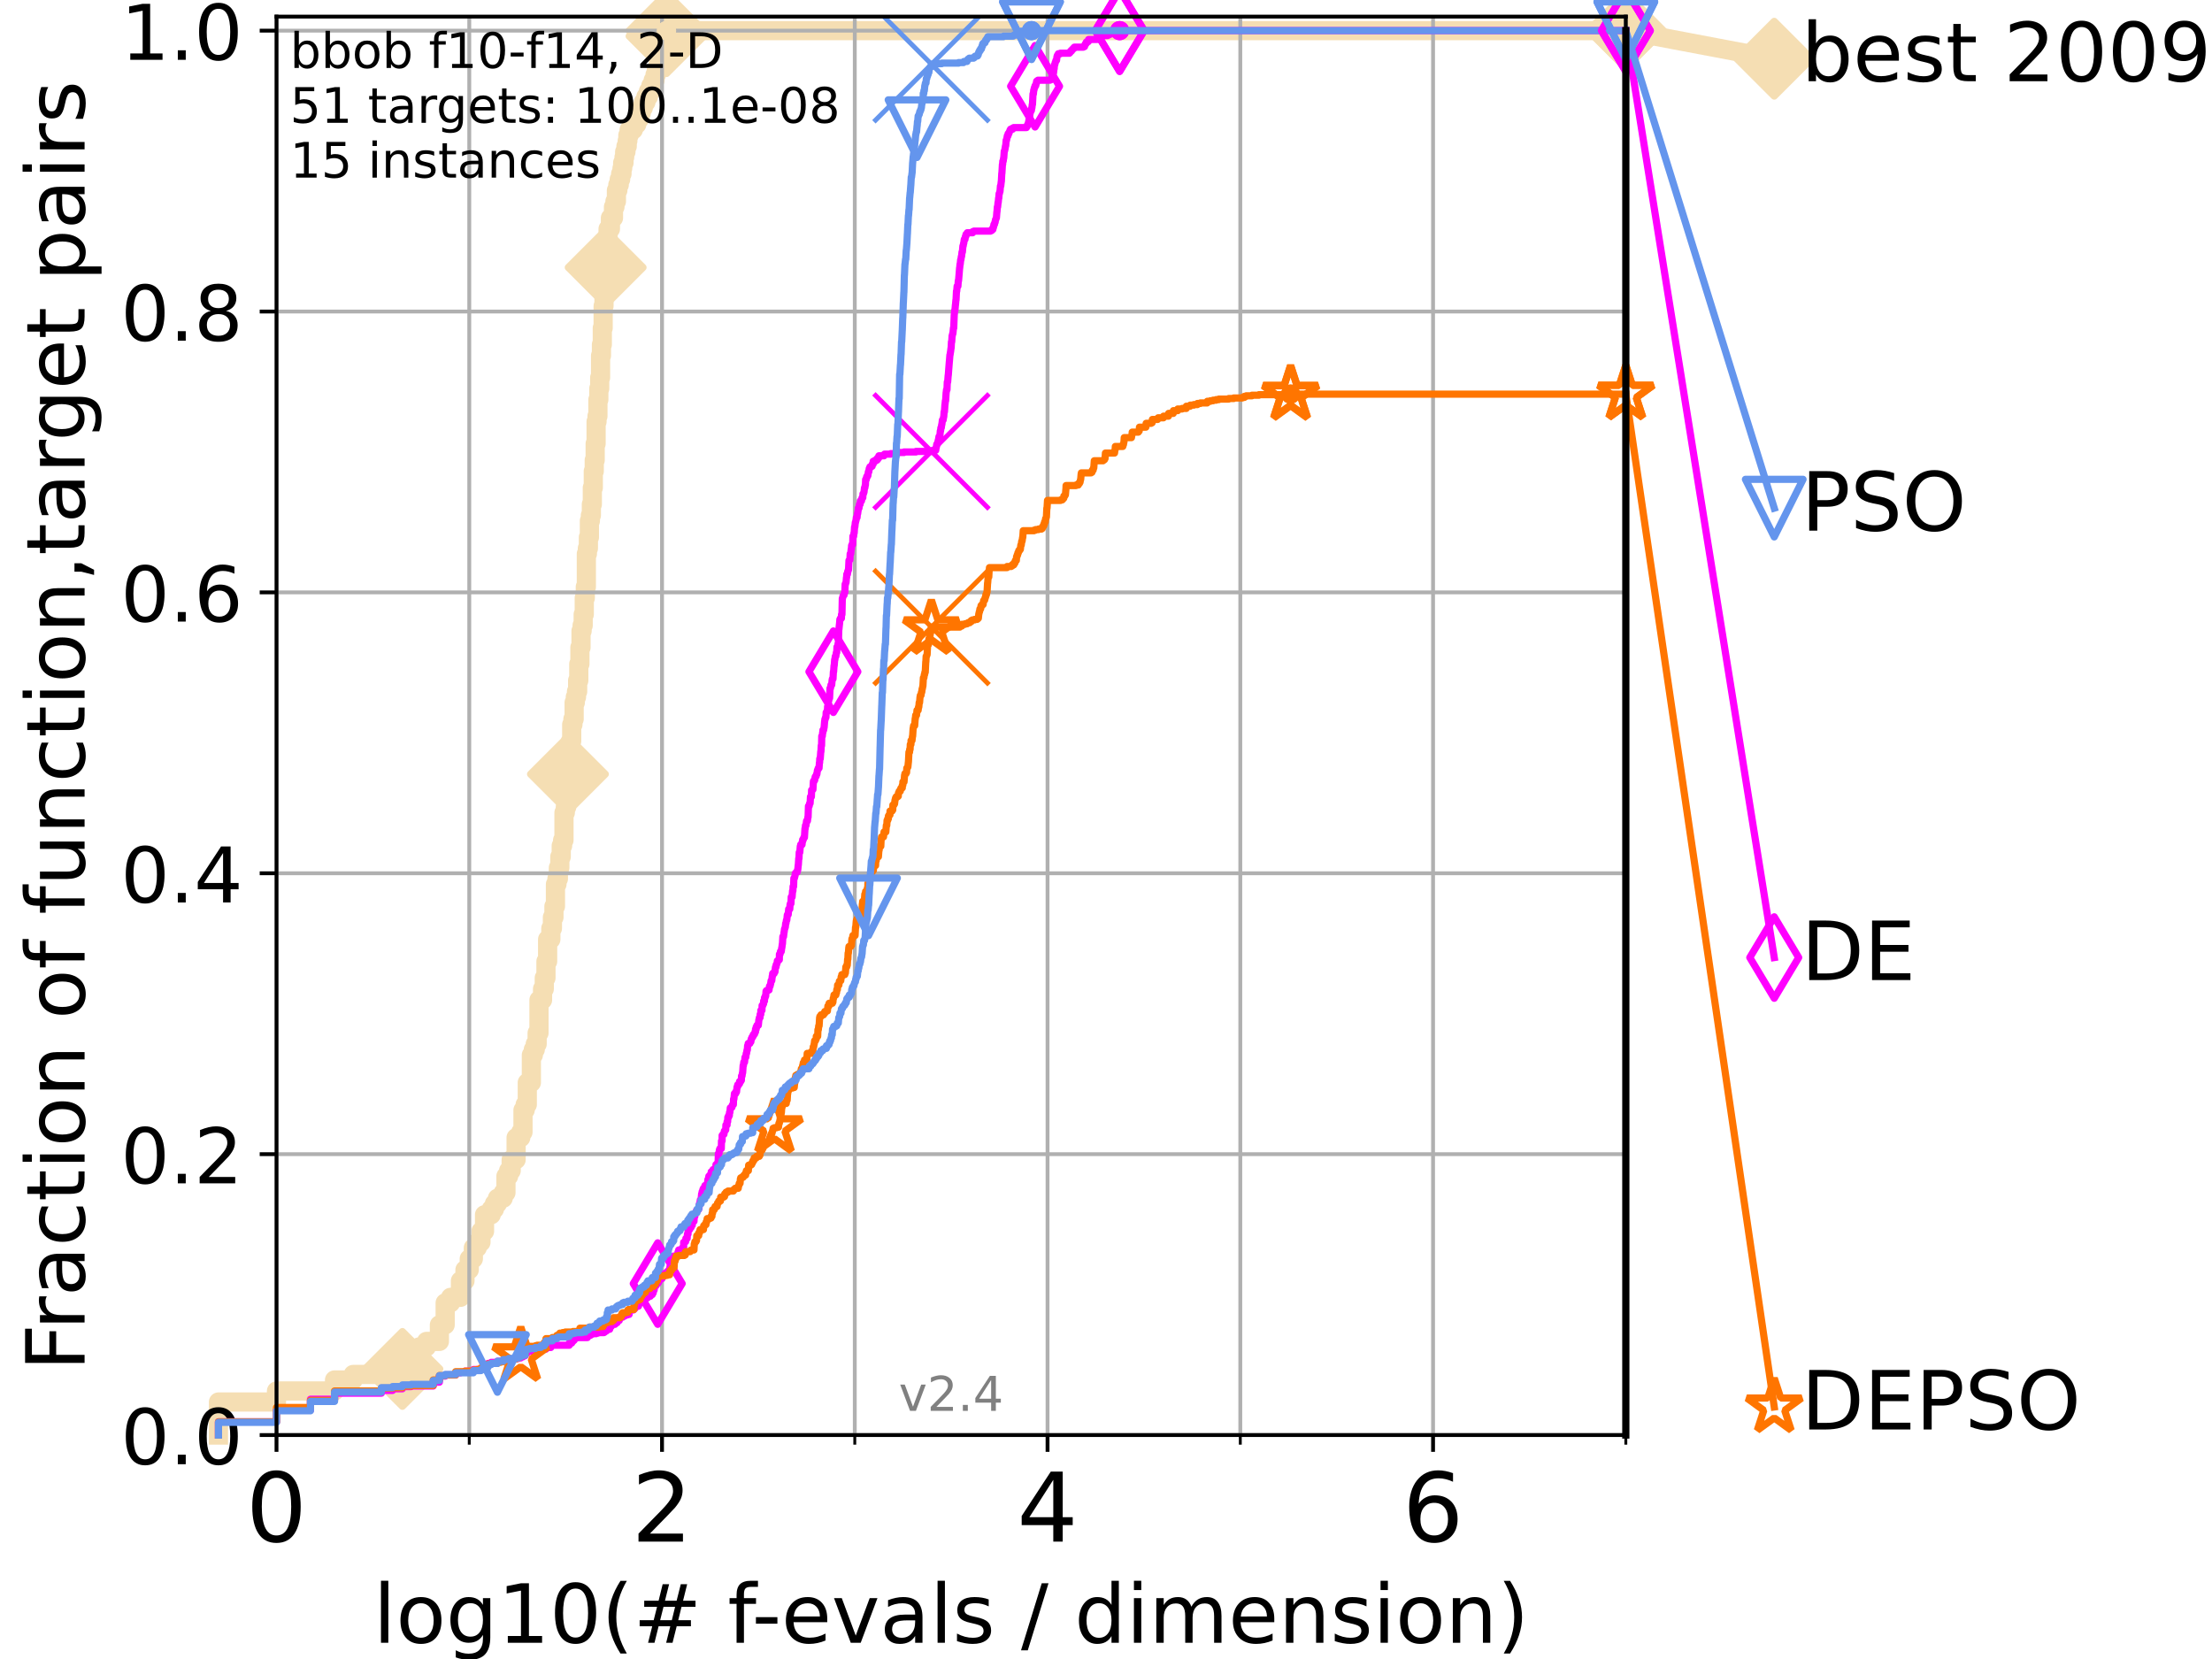 <?xml version="1.0" encoding="utf-8" standalone="no"?>
<!DOCTYPE svg PUBLIC "-//W3C//DTD SVG 1.1//EN"
  "http://www.w3.org/Graphics/SVG/1.1/DTD/svg11.dtd">
<!-- Created with matplotlib (https://matplotlib.org/) -->
<svg height="345.6pt" version="1.1" viewBox="0 0 460.8 345.6" width="460.8pt" xmlns="http://www.w3.org/2000/svg" xmlns:xlink="http://www.w3.org/1999/xlink">
 <defs>
  <style type="text/css">
*{stroke-linecap:butt;stroke-linejoin:round;}
  </style>
 </defs>
 <g id="figure_1">
  <g id="patch_1">
   <path d="M 0 345.6 
L 460.8 345.6 
L 460.8 0 
L 0 0 
z
" style="fill:#ffffff;"/>
  </g>
  <g id="axes_1">
   <g id="patch_2">
    <path d="M 57.6 298.944 
L 338.688 298.944 
L 338.688 3.456 
L 57.6 3.456 
z
" style="fill:#ffffff;"/>
   </g>
   <g id="line2d_1">
    <path d="M 45.512 298.944 
L 45.512 292.06 
L 57.6 292.06 
L 57.6 289.766 
L 69.688 289.766 
L 69.688 287.471 
L 73.579 287.471 
L 73.579 286.324 
L 79.447 286.324 
L 79.447 285.176 
L 83.83 285.176 
L 83.83 284.029 
L 87.33 284.029 
L 87.33 280.587 
L 88.847 280.587 
L 88.847 279.44 
L 91.535 279.44 
L 91.535 275.998 
L 92.738 275.998 
L 92.738 271.409 
L 93.864 271.409 
L 93.864 270.261 
L 95.918 270.261 
L 95.918 266.82 
L 96.861 266.82 
L 96.861 264.525 
L 97.755 264.525 
L 97.755 262.23 
L 98.606 262.23 
L 98.606 259.936 
L 99.418 259.936 
L 99.418 258.788 
L 100.193 258.788 
L 100.193 256.494 
L 100.935 256.494 
L 100.935 253.052 
L 102.331 253.052 
L 102.331 251.905 
L 102.989 251.905 
L 102.989 250.757 
L 103.623 250.757 
L 103.623 249.61 
L 104.826 249.61 
L 104.826 248.463 
L 105.398 248.463 
L 105.398 245.021 
L 105.952 245.021 
L 105.952 243.873 
L 106.489 243.873 
L 106.489 241.579 
L 107.515 241.579 
L 107.515 236.99 
L 108.484 236.99 
L 108.484 235.842 
L 108.949 235.842 
L 108.949 231.253 
L 109.402 231.253 
L 109.402 230.106 
L 109.843 230.106 
L 109.843 225.517 
L 110.694 225.517 
L 110.694 219.78 
L 111.105 219.78 
L 111.105 218.633 
L 111.506 218.633 
L 111.506 217.485 
L 111.897 217.485 
L 111.897 215.191 
L 112.281 215.191 
L 112.281 208.307 
L 113.023 208.307 
L 113.023 206.012 
L 113.383 206.012 
L 113.383 203.718 
L 113.735 203.718 
L 113.735 200.276 
L 114.08 200.276 
L 114.08 195.687 
L 114.751 195.687 
L 114.751 193.392 
L 115.077 193.392 
L 115.077 191.097 
L 115.397 191.097 
L 115.397 188.803 
L 115.711 188.803 
L 115.711 184.214 
L 116.02 184.214 
L 116.02 183.066 
L 116.323 183.066 
L 116.323 180.772 
L 116.621 180.772 
L 116.621 178.477 
L 116.914 178.477 
L 116.914 176.183 
L 117.203 176.183 
L 117.203 175.035 
L 117.486 175.035 
L 117.486 169.299 
L 117.765 169.299 
L 117.765 168.151 
L 118.04 168.151 
L 118.04 164.709 
L 118.31 164.709 
L 118.31 161.268 
L 118.577 161.268 
L 118.577 160.12 
L 118.839 160.12 
L 118.839 154.384 
L 119.097 154.384 
L 119.097 150.942 
L 119.352 150.942 
L 119.352 149.795 
L 119.603 149.795 
L 119.603 146.353 
L 119.85 146.353 
L 119.85 145.205 
L 120.094 145.205 
L 120.094 144.058 
L 120.335 144.058 
L 120.335 141.763 
L 120.572 141.763 
L 120.572 138.322 
L 120.806 138.322 
L 120.806 134.88 
L 121.037 134.88 
L 121.037 131.438 
L 121.265 131.438 
L 121.265 130.29 
L 121.49 130.29 
L 121.49 127.996 
L 121.712 127.996 
L 121.712 124.554 
L 121.931 124.554 
L 121.931 122.259 
L 122.148 122.259 
L 122.148 115.375 
L 122.362 115.375 
L 122.362 114.228 
L 122.573 114.228 
L 122.573 111.934 
L 122.782 111.934 
L 122.782 108.492 
L 122.989 108.492 
L 122.989 107.344 
L 123.193 107.344 
L 123.193 105.05 
L 123.394 105.05 
L 123.394 101.608 
L 123.594 101.608 
L 123.594 98.166 
L 123.791 98.166 
L 123.791 95.871 
L 123.985 95.871 
L 123.985 92.429 
L 124.178 92.429 
L 124.178 87.84 
L 124.369 87.84 
L 124.369 86.693 
L 124.557 86.693 
L 124.557 83.251 
L 124.744 83.251 
L 124.744 80.956 
L 124.928 80.956 
L 124.928 78.662 
L 125.111 78.662 
L 125.111 74.073 
L 125.292 74.073 
L 125.292 71.778 
L 125.471 71.778 
L 125.471 68.336 
L 125.648 68.336 
L 125.648 63.747 
L 125.823 63.747 
L 125.823 60.305 
L 125.996 60.305 
L 125.996 55.716 
L 126.168 55.716 
L 126.168 52.274 
L 126.507 52.274 
L 126.507 49.979 
L 126.674 49.979 
L 126.674 47.685 
L 127.165 47.685 
L 127.165 45.39 
L 127.799 45.39 
L 127.799 43.095 
L 128.108 43.095 
L 128.108 41.948 
L 128.411 41.948 
L 128.411 39.653 
L 128.709 39.653 
L 128.709 38.506 
L 129.002 38.506 
L 129.002 37.359 
L 129.291 37.359 
L 129.291 36.212 
L 129.574 36.212 
L 129.574 35.064 
L 129.714 35.064 
L 129.714 33.917 
L 129.991 33.917 
L 129.991 32.77 
L 130.128 32.77 
L 130.128 31.622 
L 130.398 31.622 
L 130.398 30.475 
L 130.665 30.475 
L 130.665 29.328 
L 130.796 29.328 
L 130.796 28.18 
L 131.056 28.18 
L 131.056 27.033 
L 131.938 27.033 
L 131.938 25.886 
L 132.66 25.886 
L 132.66 24.738 
L 133.239 24.738 
L 133.239 23.591 
L 133.578 23.591 
L 133.578 22.444 
L 134.019 22.444 
L 134.019 21.297 
L 134.556 21.297 
L 134.556 20.149 
L 135.077 20.149 
L 135.077 19.002 
L 135.582 19.002 
L 135.582 17.855 
L 136.073 17.855 
L 136.073 16.707 
L 136.457 16.707 
L 136.457 15.56 
L 136.739 15.56 
L 136.739 14.413 
L 137.108 14.413 
L 137.108 13.265 
L 137.469 13.265 
L 137.469 12.118 
L 137.911 12.118 
L 137.911 10.971 
L 138.084 10.971 
L 138.084 9.824 
L 138.256 9.824 
L 138.256 8.676 
L 138.595 8.676 
L 138.595 7.529 
L 138.845 7.529 
L 138.845 6.382 
L 338.688 6.382 
L 338.688 6.382 
" style="fill:none;stroke:#f5deb3;stroke-linecap:square;stroke-width:4;"/>
   </g>
   <g id="line2d_2">
    <defs>
     <path d="M -0 7.778 
L 7.778 0 
L 0 -7.778 
L -7.778 -0 
z
" id="m9e2dc4cc2b" style="stroke:#f5deb3;stroke-linejoin:miter;stroke-width:1.5;"/>
    </defs>
    <g>
     <use style="fill:#f5deb3;stroke:#f5deb3;stroke-linejoin:miter;stroke-width:1.5;" x="83.83" xlink:href="#m9e2dc4cc2b" y="285.176"/>
     <use style="fill:#f5deb3;stroke:#f5deb3;stroke-linejoin:miter;stroke-width:1.5;" x="118.31" xlink:href="#m9e2dc4cc2b" y="161.268"/>
     <use style="fill:#f5deb3;stroke:#f5deb3;stroke-linejoin:miter;stroke-width:1.5;" x="126.168" xlink:href="#m9e2dc4cc2b" y="55.716"/>
     <use style="fill:#f5deb3;stroke:#f5deb3;stroke-linejoin:miter;stroke-width:1.5;" x="138.845" xlink:href="#m9e2dc4cc2b" y="7.529"/>
     <use style="fill:#f5deb3;stroke:#f5deb3;stroke-linejoin:miter;stroke-width:1.5;" x="138.845" xlink:href="#m9e2dc4cc2b" y="6.382"/>
     <use style="fill:#f5deb3;stroke:#f5deb3;stroke-linejoin:miter;stroke-width:1.5;" x="338.688" xlink:href="#m9e2dc4cc2b" y="6.382"/>
    </g>
   </g>
   <g id="line2d_3">
    <path style="fill:none;stroke:#f5deb3;stroke-linecap:square;stroke-width:4;"/>
    <g/>
   </g>
   <g id="line2d_4">
    <path d="M 338.688 6.382 
L 369.608 12.233 
" style="fill:none;stroke:#f5deb3;stroke-linecap:square;stroke-width:4;"/>
    <g>
     <use style="fill:#f5deb3;stroke:#f5deb3;stroke-linejoin:miter;stroke-width:1.5;" x="338.688" xlink:href="#m9e2dc4cc2b" y="6.382"/>
     <use style="fill:#f5deb3;stroke:#f5deb3;stroke-linejoin:miter;stroke-width:1.5;" x="369.608" xlink:href="#m9e2dc4cc2b" y="12.233"/>
    </g>
   </g>
   <g id="matplotlib.axis_1">
    <g id="xtick_1">
     <g id="line2d_5">
      <path clip-path="url(#p4a3db2de54)" d="M 57.6 298.944 
L 57.6 3.456 
" style="fill:none;stroke:#b0b0b0;stroke-linecap:square;stroke-width:0.8;"/>
     </g>
     <g id="line2d_6">
      <defs>
       <path d="M 0 0 
L 0 3.5 
" id="m5554a807a2" style="stroke:#000000;stroke-width:0.8;"/>
      </defs>
      <g>
       <use style="stroke:#000000;stroke-width:0.8;" x="57.6" xlink:href="#m5554a807a2" y="298.944"/>
      </g>
     </g>
     <g id="text_1">
      <!-- 0 -->
      <defs>
       <path d="M 31.781 66.406 
Q 24.172 66.406 20.328 58.906 
Q 16.5 51.422 16.5 36.375 
Q 16.5 21.391 20.328 13.891 
Q 24.172 6.391 31.781 6.391 
Q 39.453 6.391 43.281 13.891 
Q 47.125 21.391 47.125 36.375 
Q 47.125 51.422 43.281 58.906 
Q 39.453 66.406 31.781 66.406 
z
M 31.781 74.219 
Q 44.047 74.219 50.516 64.516 
Q 56.984 54.828 56.984 36.375 
Q 56.984 17.969 50.516 8.266 
Q 44.047 -1.422 31.781 -1.422 
Q 19.531 -1.422 13.062 8.266 
Q 6.594 17.969 6.594 36.375 
Q 6.594 54.828 13.062 64.516 
Q 19.531 74.219 31.781 74.219 
z
" id="DejaVuSans-48"/>
      </defs>
      <g transform="translate(51.237 321.141)scale(0.2 -0.2)">
       <use xlink:href="#DejaVuSans-48"/>
      </g>
     </g>
    </g>
    <g id="xtick_2">
     <g id="line2d_7">
      <path clip-path="url(#p4a3db2de54)" d="M 137.911 298.944 
L 137.911 3.456 
" style="fill:none;stroke:#b0b0b0;stroke-linecap:square;stroke-width:0.8;"/>
     </g>
     <g id="line2d_8">
      <g>
       <use style="stroke:#000000;stroke-width:0.8;" x="137.911" xlink:href="#m5554a807a2" y="298.944"/>
      </g>
     </g>
     <g id="text_2">
      <!-- 2 -->
      <defs>
       <path d="M 19.188 8.297 
L 53.609 8.297 
L 53.609 0 
L 7.328 0 
L 7.328 8.297 
Q 12.938 14.109 22.625 23.891 
Q 32.328 33.688 34.812 36.531 
Q 39.547 41.844 41.422 45.531 
Q 43.312 49.219 43.312 52.781 
Q 43.312 58.594 39.234 62.25 
Q 35.156 65.922 28.609 65.922 
Q 23.969 65.922 18.812 64.312 
Q 13.672 62.703 7.812 59.422 
L 7.812 69.391 
Q 13.766 71.781 18.938 73 
Q 24.125 74.219 28.422 74.219 
Q 39.75 74.219 46.484 68.547 
Q 53.219 62.891 53.219 53.422 
Q 53.219 48.922 51.531 44.891 
Q 49.859 40.875 45.406 35.406 
Q 44.188 33.984 37.641 27.219 
Q 31.109 20.453 19.188 8.297 
z
" id="DejaVuSans-50"/>
      </defs>
      <g transform="translate(131.548 321.141)scale(0.2 -0.2)">
       <use xlink:href="#DejaVuSans-50"/>
      </g>
     </g>
    </g>
    <g id="xtick_3">
     <g id="line2d_9">
      <path clip-path="url(#p4a3db2de54)" d="M 218.222 298.944 
L 218.222 3.456 
" style="fill:none;stroke:#b0b0b0;stroke-linecap:square;stroke-width:0.8;"/>
     </g>
     <g id="line2d_10">
      <g>
       <use style="stroke:#000000;stroke-width:0.8;" x="218.222" xlink:href="#m5554a807a2" y="298.944"/>
      </g>
     </g>
     <g id="text_3">
      <!-- 4 -->
      <defs>
       <path d="M 37.797 64.312 
L 12.891 25.391 
L 37.797 25.391 
z
M 35.203 72.906 
L 47.609 72.906 
L 47.609 25.391 
L 58.016 25.391 
L 58.016 17.188 
L 47.609 17.188 
L 47.609 0 
L 37.797 0 
L 37.797 17.188 
L 4.891 17.188 
L 4.891 26.703 
z
" id="DejaVuSans-52"/>
      </defs>
      <g transform="translate(211.859 321.141)scale(0.2 -0.2)">
       <use xlink:href="#DejaVuSans-52"/>
      </g>
     </g>
    </g>
    <g id="xtick_4">
     <g id="line2d_11">
      <path clip-path="url(#p4a3db2de54)" d="M 298.533 298.944 
L 298.533 3.456 
" style="fill:none;stroke:#b0b0b0;stroke-linecap:square;stroke-width:0.8;"/>
     </g>
     <g id="line2d_12">
      <g>
       <use style="stroke:#000000;stroke-width:0.8;" x="298.533" xlink:href="#m5554a807a2" y="298.944"/>
      </g>
     </g>
     <g id="text_4">
      <!-- 6 -->
      <defs>
       <path d="M 33.016 40.375 
Q 26.375 40.375 22.484 35.828 
Q 18.609 31.297 18.609 23.391 
Q 18.609 15.531 22.484 10.953 
Q 26.375 6.391 33.016 6.391 
Q 39.656 6.391 43.531 10.953 
Q 47.406 15.531 47.406 23.391 
Q 47.406 31.297 43.531 35.828 
Q 39.656 40.375 33.016 40.375 
z
M 52.594 71.297 
L 52.594 62.312 
Q 48.875 64.062 45.094 64.984 
Q 41.312 65.922 37.594 65.922 
Q 27.828 65.922 22.672 59.328 
Q 17.531 52.734 16.797 39.406 
Q 19.672 43.656 24.016 45.922 
Q 28.375 48.188 33.594 48.188 
Q 44.578 48.188 50.953 41.516 
Q 57.328 34.859 57.328 23.391 
Q 57.328 12.156 50.688 5.359 
Q 44.047 -1.422 33.016 -1.422 
Q 20.359 -1.422 13.672 8.266 
Q 6.984 17.969 6.984 36.375 
Q 6.984 53.656 15.188 63.938 
Q 23.391 74.219 37.203 74.219 
Q 40.922 74.219 44.703 73.484 
Q 48.484 72.75 52.594 71.297 
z
" id="DejaVuSans-54"/>
      </defs>
      <g transform="translate(292.17 321.141)scale(0.2 -0.2)">
       <use xlink:href="#DejaVuSans-54"/>
      </g>
     </g>
    </g>
    <g id="xtick_5">
     <g id="line2d_13">
      <path clip-path="url(#p4a3db2de54)" d="M 97.755 298.944 
L 97.755 3.456 
" style="fill:none;stroke:#b0b0b0;stroke-linecap:square;stroke-width:0.8;"/>
     </g>
     <g id="line2d_14">
      <defs>
       <path d="M 0 0 
L 0 2 
" id="m58f73cb9b2" style="stroke:#000000;stroke-width:0.6;"/>
      </defs>
      <g>
       <use style="stroke:#000000;stroke-width:0.6;" x="97.755" xlink:href="#m58f73cb9b2" y="298.944"/>
      </g>
     </g>
    </g>
    <g id="xtick_6">
     <g id="line2d_15">
      <path clip-path="url(#p4a3db2de54)" d="M 178.066 298.944 
L 178.066 3.456 
" style="fill:none;stroke:#b0b0b0;stroke-linecap:square;stroke-width:0.8;"/>
     </g>
     <g id="line2d_16">
      <g>
       <use style="stroke:#000000;stroke-width:0.6;" x="178.066" xlink:href="#m58f73cb9b2" y="298.944"/>
      </g>
     </g>
    </g>
    <g id="xtick_7">
     <g id="line2d_17">
      <path clip-path="url(#p4a3db2de54)" d="M 258.377 298.944 
L 258.377 3.456 
" style="fill:none;stroke:#b0b0b0;stroke-linecap:square;stroke-width:0.8;"/>
     </g>
     <g id="line2d_18">
      <g>
       <use style="stroke:#000000;stroke-width:0.6;" x="258.377" xlink:href="#m58f73cb9b2" y="298.944"/>
      </g>
     </g>
    </g>
    <g id="xtick_8">
     <g id="line2d_19">
      <path clip-path="url(#p4a3db2de54)" d="M 338.688 298.944 
L 338.688 3.456 
" style="fill:none;stroke:#b0b0b0;stroke-linecap:square;stroke-width:0.8;"/>
     </g>
     <g id="line2d_20">
      <g>
       <use style="stroke:#000000;stroke-width:0.6;" x="338.688" xlink:href="#m58f73cb9b2" y="298.944"/>
      </g>
     </g>
    </g>
    <g id="text_5">
     <!-- log10(# f-evals / dimension) -->
     <defs>
      <path d="M 9.422 75.984 
L 18.406 75.984 
L 18.406 0 
L 9.422 0 
z
" id="DejaVuSans-108"/>
      <path d="M 30.609 48.391 
Q 23.391 48.391 19.188 42.75 
Q 14.984 37.109 14.984 27.297 
Q 14.984 17.484 19.156 11.844 
Q 23.344 6.203 30.609 6.203 
Q 37.797 6.203 41.984 11.859 
Q 46.188 17.531 46.188 27.297 
Q 46.188 37.016 41.984 42.703 
Q 37.797 48.391 30.609 48.391 
z
M 30.609 56 
Q 42.328 56 49.016 48.375 
Q 55.719 40.766 55.719 27.297 
Q 55.719 13.875 49.016 6.219 
Q 42.328 -1.422 30.609 -1.422 
Q 18.844 -1.422 12.172 6.219 
Q 5.516 13.875 5.516 27.297 
Q 5.516 40.766 12.172 48.375 
Q 18.844 56 30.609 56 
z
" id="DejaVuSans-111"/>
      <path d="M 45.406 27.984 
Q 45.406 37.75 41.375 43.109 
Q 37.359 48.484 30.078 48.484 
Q 22.859 48.484 18.828 43.109 
Q 14.797 37.75 14.797 27.984 
Q 14.797 18.266 18.828 12.891 
Q 22.859 7.516 30.078 7.516 
Q 37.359 7.516 41.375 12.891 
Q 45.406 18.266 45.406 27.984 
z
M 54.391 6.781 
Q 54.391 -7.172 48.188 -13.984 
Q 42 -20.797 29.203 -20.797 
Q 24.469 -20.797 20.266 -20.094 
Q 16.062 -19.391 12.109 -17.922 
L 12.109 -9.188 
Q 16.062 -11.328 19.922 -12.344 
Q 23.781 -13.375 27.781 -13.375 
Q 36.625 -13.375 41.016 -8.766 
Q 45.406 -4.156 45.406 5.172 
L 45.406 9.625 
Q 42.625 4.781 38.281 2.391 
Q 33.938 0 27.875 0 
Q 17.828 0 11.672 7.656 
Q 5.516 15.328 5.516 27.984 
Q 5.516 40.672 11.672 48.328 
Q 17.828 56 27.875 56 
Q 33.938 56 38.281 53.609 
Q 42.625 51.219 45.406 46.391 
L 45.406 54.688 
L 54.391 54.688 
z
" id="DejaVuSans-103"/>
      <path d="M 12.406 8.297 
L 28.516 8.297 
L 28.516 63.922 
L 10.984 60.406 
L 10.984 69.391 
L 28.422 72.906 
L 38.281 72.906 
L 38.281 8.297 
L 54.391 8.297 
L 54.391 0 
L 12.406 0 
z
" id="DejaVuSans-49"/>
      <path d="M 31 75.875 
Q 24.469 64.656 21.281 53.656 
Q 18.109 42.672 18.109 31.391 
Q 18.109 20.125 21.312 9.062 
Q 24.516 -2 31 -13.188 
L 23.188 -13.188 
Q 15.875 -1.703 12.234 9.375 
Q 8.594 20.453 8.594 31.391 
Q 8.594 42.281 12.203 53.312 
Q 15.828 64.359 23.188 75.875 
z
" id="DejaVuSans-40"/>
      <path d="M 51.125 44 
L 36.922 44 
L 32.812 27.688 
L 47.125 27.688 
z
M 43.797 71.781 
L 38.719 51.516 
L 52.984 51.516 
L 58.109 71.781 
L 65.922 71.781 
L 60.891 51.516 
L 76.125 51.516 
L 76.125 44 
L 58.984 44 
L 54.984 27.688 
L 70.516 27.688 
L 70.516 20.219 
L 53.078 20.219 
L 48 0 
L 40.188 0 
L 45.219 20.219 
L 30.906 20.219 
L 25.875 0 
L 18.016 0 
L 23.094 20.219 
L 7.719 20.219 
L 7.719 27.688 
L 24.906 27.688 
L 29 44 
L 13.281 44 
L 13.281 51.516 
L 30.906 51.516 
L 35.891 71.781 
z
" id="DejaVuSans-35"/>
      <path id="DejaVuSans-32"/>
      <path d="M 37.109 75.984 
L 37.109 68.5 
L 28.516 68.5 
Q 23.688 68.5 21.797 66.547 
Q 19.922 64.594 19.922 59.516 
L 19.922 54.688 
L 34.719 54.688 
L 34.719 47.703 
L 19.922 47.703 
L 19.922 0 
L 10.891 0 
L 10.891 47.703 
L 2.297 47.703 
L 2.297 54.688 
L 10.891 54.688 
L 10.891 58.5 
Q 10.891 67.625 15.141 71.797 
Q 19.391 75.984 28.609 75.984 
z
" id="DejaVuSans-102"/>
      <path d="M 4.891 31.391 
L 31.203 31.391 
L 31.203 23.391 
L 4.891 23.391 
z
" id="DejaVuSans-45"/>
      <path d="M 56.203 29.594 
L 56.203 25.203 
L 14.891 25.203 
Q 15.484 15.922 20.484 11.062 
Q 25.484 6.203 34.422 6.203 
Q 39.594 6.203 44.453 7.469 
Q 49.312 8.734 54.109 11.281 
L 54.109 2.781 
Q 49.266 0.734 44.188 -0.344 
Q 39.109 -1.422 33.891 -1.422 
Q 20.797 -1.422 13.156 6.188 
Q 5.516 13.812 5.516 26.812 
Q 5.516 40.234 12.766 48.109 
Q 20.016 56 32.328 56 
Q 43.359 56 49.781 48.891 
Q 56.203 41.797 56.203 29.594 
z
M 47.219 32.234 
Q 47.125 39.594 43.094 43.984 
Q 39.062 48.391 32.422 48.391 
Q 24.906 48.391 20.391 44.141 
Q 15.875 39.891 15.188 32.172 
z
" id="DejaVuSans-101"/>
      <path d="M 2.984 54.688 
L 12.5 54.688 
L 29.594 8.797 
L 46.688 54.688 
L 56.203 54.688 
L 35.688 0 
L 23.484 0 
z
" id="DejaVuSans-118"/>
      <path d="M 34.281 27.484 
Q 23.391 27.484 19.188 25 
Q 14.984 22.516 14.984 16.5 
Q 14.984 11.719 18.141 8.906 
Q 21.297 6.109 26.703 6.109 
Q 34.188 6.109 38.703 11.406 
Q 43.219 16.703 43.219 25.484 
L 43.219 27.484 
z
M 52.203 31.203 
L 52.203 0 
L 43.219 0 
L 43.219 8.297 
Q 40.141 3.328 35.547 0.953 
Q 30.953 -1.422 24.312 -1.422 
Q 15.922 -1.422 10.953 3.297 
Q 6 8.016 6 15.922 
Q 6 25.141 12.172 29.828 
Q 18.359 34.516 30.609 34.516 
L 43.219 34.516 
L 43.219 35.406 
Q 43.219 41.609 39.141 45 
Q 35.062 48.391 27.688 48.391 
Q 23 48.391 18.547 47.266 
Q 14.109 46.141 10.016 43.891 
L 10.016 52.203 
Q 14.938 54.109 19.578 55.047 
Q 24.219 56 28.609 56 
Q 40.484 56 46.344 49.844 
Q 52.203 43.703 52.203 31.203 
z
" id="DejaVuSans-97"/>
      <path d="M 44.281 53.078 
L 44.281 44.578 
Q 40.484 46.531 36.375 47.5 
Q 32.281 48.484 27.875 48.484 
Q 21.188 48.484 17.844 46.438 
Q 14.5 44.391 14.5 40.281 
Q 14.5 37.156 16.891 35.375 
Q 19.281 33.594 26.516 31.984 
L 29.594 31.297 
Q 39.156 29.25 43.188 25.516 
Q 47.219 21.781 47.219 15.094 
Q 47.219 7.469 41.188 3.016 
Q 35.156 -1.422 24.609 -1.422 
Q 20.219 -1.422 15.453 -0.562 
Q 10.688 0.297 5.422 2 
L 5.422 11.281 
Q 10.406 8.688 15.234 7.391 
Q 20.062 6.109 24.812 6.109 
Q 31.156 6.109 34.562 8.281 
Q 37.984 10.453 37.984 14.406 
Q 37.984 18.062 35.516 20.016 
Q 33.062 21.969 24.703 23.781 
L 21.578 24.516 
Q 13.234 26.266 9.516 29.906 
Q 5.812 33.547 5.812 39.891 
Q 5.812 47.609 11.281 51.797 
Q 16.75 56 26.812 56 
Q 31.781 56 36.172 55.266 
Q 40.578 54.547 44.281 53.078 
z
" id="DejaVuSans-115"/>
      <path d="M 25.391 72.906 
L 33.688 72.906 
L 8.297 -9.281 
L 0 -9.281 
z
" id="DejaVuSans-47"/>
      <path d="M 45.406 46.391 
L 45.406 75.984 
L 54.391 75.984 
L 54.391 0 
L 45.406 0 
L 45.406 8.203 
Q 42.578 3.328 38.25 0.953 
Q 33.938 -1.422 27.875 -1.422 
Q 17.969 -1.422 11.734 6.484 
Q 5.516 14.406 5.516 27.297 
Q 5.516 40.188 11.734 48.094 
Q 17.969 56 27.875 56 
Q 33.938 56 38.25 53.625 
Q 42.578 51.266 45.406 46.391 
z
M 14.797 27.297 
Q 14.797 17.391 18.875 11.75 
Q 22.953 6.109 30.078 6.109 
Q 37.203 6.109 41.297 11.75 
Q 45.406 17.391 45.406 27.297 
Q 45.406 37.203 41.297 42.844 
Q 37.203 48.484 30.078 48.484 
Q 22.953 48.484 18.875 42.844 
Q 14.797 37.203 14.797 27.297 
z
" id="DejaVuSans-100"/>
      <path d="M 9.422 54.688 
L 18.406 54.688 
L 18.406 0 
L 9.422 0 
z
M 9.422 75.984 
L 18.406 75.984 
L 18.406 64.594 
L 9.422 64.594 
z
" id="DejaVuSans-105"/>
      <path d="M 52 44.188 
Q 55.375 50.25 60.062 53.125 
Q 64.75 56 71.094 56 
Q 79.641 56 84.281 50.016 
Q 88.922 44.047 88.922 33.016 
L 88.922 0 
L 79.891 0 
L 79.891 32.719 
Q 79.891 40.578 77.094 44.375 
Q 74.312 48.188 68.609 48.188 
Q 61.625 48.188 57.562 43.547 
Q 53.516 38.922 53.516 30.906 
L 53.516 0 
L 44.484 0 
L 44.484 32.719 
Q 44.484 40.625 41.703 44.406 
Q 38.922 48.188 33.109 48.188 
Q 26.219 48.188 22.156 43.531 
Q 18.109 38.875 18.109 30.906 
L 18.109 0 
L 9.078 0 
L 9.078 54.688 
L 18.109 54.688 
L 18.109 46.188 
Q 21.188 51.219 25.484 53.609 
Q 29.781 56 35.688 56 
Q 41.656 56 45.828 52.969 
Q 50 49.953 52 44.188 
z
" id="DejaVuSans-109"/>
      <path d="M 54.891 33.016 
L 54.891 0 
L 45.906 0 
L 45.906 32.719 
Q 45.906 40.484 42.875 44.328 
Q 39.844 48.188 33.797 48.188 
Q 26.516 48.188 22.312 43.547 
Q 18.109 38.922 18.109 30.906 
L 18.109 0 
L 9.078 0 
L 9.078 54.688 
L 18.109 54.688 
L 18.109 46.188 
Q 21.344 51.125 25.703 53.562 
Q 30.078 56 35.797 56 
Q 45.219 56 50.047 50.172 
Q 54.891 44.344 54.891 33.016 
z
" id="DejaVuSans-110"/>
      <path d="M 8.016 75.875 
L 15.828 75.875 
Q 23.141 64.359 26.781 53.312 
Q 30.422 42.281 30.422 31.391 
Q 30.422 20.453 26.781 9.375 
Q 23.141 -1.703 15.828 -13.188 
L 8.016 -13.188 
Q 14.5 -2 17.703 9.062 
Q 20.906 20.125 20.906 31.391 
Q 20.906 42.672 17.703 53.656 
Q 14.5 64.656 8.016 75.875 
z
" id="DejaVuSans-41"/>
     </defs>
     <g transform="translate(77.764 342.218)scale(0.17 -0.17)">
      <use xlink:href="#DejaVuSans-108"/>
      <use x="27.783" xlink:href="#DejaVuSans-111"/>
      <use x="88.965" xlink:href="#DejaVuSans-103"/>
      <use x="152.441" xlink:href="#DejaVuSans-49"/>
      <use x="216.064" xlink:href="#DejaVuSans-48"/>
      <use x="279.688" xlink:href="#DejaVuSans-40"/>
      <use x="318.701" xlink:href="#DejaVuSans-35"/>
      <use x="402.49" xlink:href="#DejaVuSans-32"/>
      <use x="434.277" xlink:href="#DejaVuSans-102"/>
      <use x="463.982" xlink:href="#DejaVuSans-45"/>
      <use x="500.066" xlink:href="#DejaVuSans-101"/>
      <use x="561.59" xlink:href="#DejaVuSans-118"/>
      <use x="620.77" xlink:href="#DejaVuSans-97"/>
      <use x="682.049" xlink:href="#DejaVuSans-108"/>
      <use x="709.832" xlink:href="#DejaVuSans-115"/>
      <use x="761.932" xlink:href="#DejaVuSans-32"/>
      <use x="793.719" xlink:href="#DejaVuSans-47"/>
      <use x="827.41" xlink:href="#DejaVuSans-32"/>
      <use x="859.197" xlink:href="#DejaVuSans-100"/>
      <use x="922.674" xlink:href="#DejaVuSans-105"/>
      <use x="950.457" xlink:href="#DejaVuSans-109"/>
      <use x="1047.869" xlink:href="#DejaVuSans-101"/>
      <use x="1109.393" xlink:href="#DejaVuSans-110"/>
      <use x="1172.771" xlink:href="#DejaVuSans-115"/>
      <use x="1224.871" xlink:href="#DejaVuSans-105"/>
      <use x="1252.654" xlink:href="#DejaVuSans-111"/>
      <use x="1313.836" xlink:href="#DejaVuSans-110"/>
      <use x="1377.215" xlink:href="#DejaVuSans-41"/>
     </g>
    </g>
   </g>
   <g id="matplotlib.axis_2">
    <g id="ytick_1">
     <g id="line2d_21">
      <path clip-path="url(#p4a3db2de54)" d="M 57.6 298.944 
L 338.688 298.944 
" style="fill:none;stroke:#b0b0b0;stroke-linecap:square;stroke-width:0.8;"/>
     </g>
     <g id="line2d_22">
      <defs>
       <path d="M 0 0 
L -3.5 0 
" id="m60ea94d04b" style="stroke:#000000;stroke-width:0.8;"/>
      </defs>
      <g>
       <use style="stroke:#000000;stroke-width:0.8;" x="57.6" xlink:href="#m60ea94d04b" y="298.944"/>
      </g>
     </g>
     <g id="text_6">
      <!-- 0.0 -->
      <defs>
       <path d="M 10.688 12.406 
L 21 12.406 
L 21 0 
L 10.688 0 
z
" id="DejaVuSans-46"/>
      </defs>
      <g transform="translate(25.155 305.023)scale(0.16 -0.16)">
       <use xlink:href="#DejaVuSans-48"/>
       <use x="63.623" xlink:href="#DejaVuSans-46"/>
       <use x="95.41" xlink:href="#DejaVuSans-48"/>
      </g>
     </g>
    </g>
    <g id="ytick_2">
     <g id="line2d_23">
      <path clip-path="url(#p4a3db2de54)" d="M 57.6 240.432 
L 338.688 240.432 
" style="fill:none;stroke:#b0b0b0;stroke-linecap:square;stroke-width:0.8;"/>
     </g>
     <g id="line2d_24">
      <g>
       <use style="stroke:#000000;stroke-width:0.8;" x="57.6" xlink:href="#m60ea94d04b" y="240.432"/>
      </g>
     </g>
     <g id="text_7">
      <!-- 0.2 -->
      <g transform="translate(25.155 246.51)scale(0.16 -0.16)">
       <use xlink:href="#DejaVuSans-48"/>
       <use x="63.623" xlink:href="#DejaVuSans-46"/>
       <use x="95.41" xlink:href="#DejaVuSans-50"/>
      </g>
     </g>
    </g>
    <g id="ytick_3">
     <g id="line2d_25">
      <path clip-path="url(#p4a3db2de54)" d="M 57.6 181.919 
L 338.688 181.919 
" style="fill:none;stroke:#b0b0b0;stroke-linecap:square;stroke-width:0.8;"/>
     </g>
     <g id="line2d_26">
      <g>
       <use style="stroke:#000000;stroke-width:0.8;" x="57.6" xlink:href="#m60ea94d04b" y="181.919"/>
      </g>
     </g>
     <g id="text_8">
      <!-- 0.4 -->
      <g transform="translate(25.155 187.998)scale(0.16 -0.16)">
       <use xlink:href="#DejaVuSans-48"/>
       <use x="63.623" xlink:href="#DejaVuSans-46"/>
       <use x="95.41" xlink:href="#DejaVuSans-52"/>
      </g>
     </g>
    </g>
    <g id="ytick_4">
     <g id="line2d_27">
      <path clip-path="url(#p4a3db2de54)" d="M 57.6 123.407 
L 338.688 123.407 
" style="fill:none;stroke:#b0b0b0;stroke-linecap:square;stroke-width:0.8;"/>
     </g>
     <g id="line2d_28">
      <g>
       <use style="stroke:#000000;stroke-width:0.8;" x="57.6" xlink:href="#m60ea94d04b" y="123.407"/>
      </g>
     </g>
     <g id="text_9">
      <!-- 0.6 -->
      <g transform="translate(25.155 129.485)scale(0.16 -0.16)">
       <use xlink:href="#DejaVuSans-48"/>
       <use x="63.623" xlink:href="#DejaVuSans-46"/>
       <use x="95.41" xlink:href="#DejaVuSans-54"/>
      </g>
     </g>
    </g>
    <g id="ytick_5">
     <g id="line2d_29">
      <path clip-path="url(#p4a3db2de54)" d="M 57.6 64.894 
L 338.688 64.894 
" style="fill:none;stroke:#b0b0b0;stroke-linecap:square;stroke-width:0.8;"/>
     </g>
     <g id="line2d_30">
      <g>
       <use style="stroke:#000000;stroke-width:0.8;" x="57.6" xlink:href="#m60ea94d04b" y="64.894"/>
      </g>
     </g>
     <g id="text_10">
      <!-- 0.8 -->
      <defs>
       <path d="M 31.781 34.625 
Q 24.75 34.625 20.719 30.859 
Q 16.703 27.094 16.703 20.516 
Q 16.703 13.922 20.719 10.156 
Q 24.75 6.391 31.781 6.391 
Q 38.812 6.391 42.859 10.172 
Q 46.922 13.969 46.922 20.516 
Q 46.922 27.094 42.891 30.859 
Q 38.875 34.625 31.781 34.625 
z
M 21.922 38.812 
Q 15.578 40.375 12.031 44.719 
Q 8.5 49.078 8.5 55.328 
Q 8.5 64.062 14.719 69.141 
Q 20.953 74.219 31.781 74.219 
Q 42.672 74.219 48.875 69.141 
Q 55.078 64.062 55.078 55.328 
Q 55.078 49.078 51.531 44.719 
Q 48 40.375 41.703 38.812 
Q 48.828 37.156 52.797 32.312 
Q 56.781 27.484 56.781 20.516 
Q 56.781 9.906 50.312 4.234 
Q 43.844 -1.422 31.781 -1.422 
Q 19.734 -1.422 13.25 4.234 
Q 6.781 9.906 6.781 20.516 
Q 6.781 27.484 10.781 32.312 
Q 14.797 37.156 21.922 38.812 
z
M 18.312 54.391 
Q 18.312 48.734 21.844 45.562 
Q 25.391 42.391 31.781 42.391 
Q 38.141 42.391 41.719 45.562 
Q 45.312 48.734 45.312 54.391 
Q 45.312 60.062 41.719 63.234 
Q 38.141 66.406 31.781 66.406 
Q 25.391 66.406 21.844 63.234 
Q 18.312 60.062 18.312 54.391 
z
" id="DejaVuSans-56"/>
      </defs>
      <g transform="translate(25.155 70.973)scale(0.16 -0.16)">
       <use xlink:href="#DejaVuSans-48"/>
       <use x="63.623" xlink:href="#DejaVuSans-46"/>
       <use x="95.41" xlink:href="#DejaVuSans-56"/>
      </g>
     </g>
    </g>
    <g id="ytick_6">
     <g id="line2d_31">
      <path clip-path="url(#p4a3db2de54)" d="M 57.6 6.382 
L 338.688 6.382 
" style="fill:none;stroke:#b0b0b0;stroke-linecap:square;stroke-width:0.8;"/>
     </g>
     <g id="line2d_32">
      <g>
       <use style="stroke:#000000;stroke-width:0.8;" x="57.6" xlink:href="#m60ea94d04b" y="6.382"/>
      </g>
     </g>
     <g id="text_11">
      <!-- 1.0 -->
      <g transform="translate(25.155 12.46)scale(0.16 -0.16)">
       <use xlink:href="#DejaVuSans-49"/>
       <use x="63.623" xlink:href="#DejaVuSans-46"/>
       <use x="95.41" xlink:href="#DejaVuSans-48"/>
      </g>
     </g>
    </g>
    <g id="text_12">
     <!-- Fraction of function,target pairs -->
     <defs>
      <path d="M 9.812 72.906 
L 51.703 72.906 
L 51.703 64.594 
L 19.672 64.594 
L 19.672 43.109 
L 48.578 43.109 
L 48.578 34.812 
L 19.672 34.812 
L 19.672 0 
L 9.812 0 
z
" id="DejaVuSans-70"/>
      <path d="M 41.109 46.297 
Q 39.594 47.172 37.812 47.578 
Q 36.031 48 33.891 48 
Q 26.266 48 22.188 43.047 
Q 18.109 38.094 18.109 28.812 
L 18.109 0 
L 9.078 0 
L 9.078 54.688 
L 18.109 54.688 
L 18.109 46.188 
Q 20.953 51.172 25.484 53.578 
Q 30.031 56 36.531 56 
Q 37.453 56 38.578 55.875 
Q 39.703 55.766 41.062 55.516 
z
" id="DejaVuSans-114"/>
      <path d="M 48.781 52.594 
L 48.781 44.188 
Q 44.969 46.297 41.141 47.344 
Q 37.312 48.391 33.406 48.391 
Q 24.656 48.391 19.812 42.844 
Q 14.984 37.312 14.984 27.297 
Q 14.984 17.281 19.812 11.734 
Q 24.656 6.203 33.406 6.203 
Q 37.312 6.203 41.141 7.25 
Q 44.969 8.297 48.781 10.406 
L 48.781 2.094 
Q 45.016 0.344 40.984 -0.531 
Q 36.969 -1.422 32.422 -1.422 
Q 20.062 -1.422 12.781 6.344 
Q 5.516 14.109 5.516 27.297 
Q 5.516 40.672 12.859 48.328 
Q 20.219 56 33.016 56 
Q 37.156 56 41.109 55.141 
Q 45.062 54.297 48.781 52.594 
z
" id="DejaVuSans-99"/>
      <path d="M 18.312 70.219 
L 18.312 54.688 
L 36.812 54.688 
L 36.812 47.703 
L 18.312 47.703 
L 18.312 18.016 
Q 18.312 11.328 20.141 9.422 
Q 21.969 7.516 27.594 7.516 
L 36.812 7.516 
L 36.812 0 
L 27.594 0 
Q 17.188 0 13.234 3.875 
Q 9.281 7.766 9.281 18.016 
L 9.281 47.703 
L 2.688 47.703 
L 2.688 54.688 
L 9.281 54.688 
L 9.281 70.219 
z
" id="DejaVuSans-116"/>
      <path d="M 8.5 21.578 
L 8.5 54.688 
L 17.484 54.688 
L 17.484 21.922 
Q 17.484 14.156 20.5 10.266 
Q 23.531 6.391 29.594 6.391 
Q 36.859 6.391 41.078 11.031 
Q 45.312 15.672 45.312 23.688 
L 45.312 54.688 
L 54.297 54.688 
L 54.297 0 
L 45.312 0 
L 45.312 8.406 
Q 42.047 3.422 37.719 1 
Q 33.406 -1.422 27.688 -1.422 
Q 18.266 -1.422 13.375 4.438 
Q 8.5 10.297 8.5 21.578 
z
M 31.109 56 
z
" id="DejaVuSans-117"/>
      <path d="M 11.719 12.406 
L 22.016 12.406 
L 22.016 4 
L 14.016 -11.625 
L 7.719 -11.625 
L 11.719 4 
z
" id="DejaVuSans-44"/>
      <path d="M 18.109 8.203 
L 18.109 -20.797 
L 9.078 -20.797 
L 9.078 54.688 
L 18.109 54.688 
L 18.109 46.391 
Q 20.953 51.266 25.266 53.625 
Q 29.594 56 35.594 56 
Q 45.562 56 51.781 48.094 
Q 58.016 40.188 58.016 27.297 
Q 58.016 14.406 51.781 6.484 
Q 45.562 -1.422 35.594 -1.422 
Q 29.594 -1.422 25.266 0.953 
Q 20.953 3.328 18.109 8.203 
z
M 48.688 27.297 
Q 48.688 37.203 44.609 42.844 
Q 40.531 48.484 33.406 48.484 
Q 26.266 48.484 22.188 42.844 
Q 18.109 37.203 18.109 27.297 
Q 18.109 17.391 22.188 11.75 
Q 26.266 6.109 33.406 6.109 
Q 40.531 6.109 44.609 11.75 
Q 48.688 17.391 48.688 27.297 
z
" id="DejaVuSans-112"/>
     </defs>
     <g transform="translate(17.62 285.585)rotate(-90)scale(0.17 -0.17)">
      <use xlink:href="#DejaVuSans-70"/>
      <use x="50.27" xlink:href="#DejaVuSans-114"/>
      <use x="91.383" xlink:href="#DejaVuSans-97"/>
      <use x="152.662" xlink:href="#DejaVuSans-99"/>
      <use x="207.643" xlink:href="#DejaVuSans-116"/>
      <use x="246.852" xlink:href="#DejaVuSans-105"/>
      <use x="274.635" xlink:href="#DejaVuSans-111"/>
      <use x="335.816" xlink:href="#DejaVuSans-110"/>
      <use x="399.195" xlink:href="#DejaVuSans-32"/>
      <use x="430.982" xlink:href="#DejaVuSans-111"/>
      <use x="492.164" xlink:href="#DejaVuSans-102"/>
      <use x="527.369" xlink:href="#DejaVuSans-32"/>
      <use x="559.156" xlink:href="#DejaVuSans-102"/>
      <use x="594.361" xlink:href="#DejaVuSans-117"/>
      <use x="657.74" xlink:href="#DejaVuSans-110"/>
      <use x="721.119" xlink:href="#DejaVuSans-99"/>
      <use x="776.1" xlink:href="#DejaVuSans-116"/>
      <use x="815.309" xlink:href="#DejaVuSans-105"/>
      <use x="843.092" xlink:href="#DejaVuSans-111"/>
      <use x="904.273" xlink:href="#DejaVuSans-110"/>
      <use x="967.652" xlink:href="#DejaVuSans-44"/>
      <use x="999.439" xlink:href="#DejaVuSans-116"/>
      <use x="1038.648" xlink:href="#DejaVuSans-97"/>
      <use x="1099.928" xlink:href="#DejaVuSans-114"/>
      <use x="1139.291" xlink:href="#DejaVuSans-103"/>
      <use x="1202.768" xlink:href="#DejaVuSans-101"/>
      <use x="1264.291" xlink:href="#DejaVuSans-116"/>
      <use x="1303.5" xlink:href="#DejaVuSans-32"/>
      <use x="1335.287" xlink:href="#DejaVuSans-112"/>
      <use x="1398.764" xlink:href="#DejaVuSans-97"/>
      <use x="1460.043" xlink:href="#DejaVuSans-105"/>
      <use x="1487.826" xlink:href="#DejaVuSans-114"/>
      <use x="1528.939" xlink:href="#DejaVuSans-115"/>
     </g>
    </g>
   </g>
   <g id="line2d_33">
    <defs>
     <path d="M 0 1.5 
C 0.398 1.5 0.779 1.342 1.061 1.061 
C 1.342 0.779 1.5 0.398 1.5 0 
C 1.5 -0.398 1.342 -0.779 1.061 -1.061 
C 0.779 -1.342 0.398 -1.5 0 -1.5 
C -0.398 -1.5 -0.779 -1.342 -1.061 -1.061 
C -1.342 -0.779 -1.5 -0.398 -1.5 0 
C -1.5 0.398 -1.342 0.779 -1.061 1.061 
C -0.779 1.342 -0.398 1.5 0 1.5 
z
" id="ma39704c066" style="stroke:#f5deb3;"/>
    </defs>
    <g>
     <use style="fill:#f5deb3;stroke:#f5deb3;" x="138.845" xlink:href="#ma39704c066" y="6.382"/>
     <use style="fill:#f5deb3;stroke:#f5deb3;" x="138.845" xlink:href="#ma39704c066" y="6.382"/>
    </g>
   </g>
   <g id="line2d_34">
    <defs>
     <path d="M 0 1.5 
C 0.398 1.5 0.779 1.342 1.061 1.061 
C 1.342 0.779 1.5 0.398 1.5 0 
C 1.5 -0.398 1.342 -0.779 1.061 -1.061 
C 0.779 -1.342 0.398 -1.5 0 -1.5 
C -0.398 -1.5 -0.779 -1.342 -1.061 -1.061 
C -1.342 -0.779 -1.5 -0.398 -1.5 0 
C -1.5 0.398 -1.342 0.779 -1.061 1.061 
C -0.779 1.342 -0.398 1.5 0 1.5 
z
" id="me6472a06ff" style="stroke:#ff00ff;"/>
    </defs>
    <g>
     <use style="fill:#ff00ff;stroke:#ff00ff;" x="233.247" xlink:href="#me6472a06ff" y="6.382"/>
     <use style="fill:#ff00ff;stroke:#ff00ff;" x="233.247" xlink:href="#me6472a06ff" y="6.382"/>
    </g>
   </g>
   <g id="line2d_35">
    <path d="M 45.512 298.944 
L 45.512 296.19 
L 57.6 296.19 
L 57.6 293.781 
L 64.671 293.781 
L 64.671 291.487 
L 69.688 291.487 
L 69.688 290.224 
L 79.447 290.224 
L 79.447 289.651 
L 81.776 289.651 
L 81.776 289.307 
L 83.83 289.307 
L 83.83 288.848 
L 85.667 288.848 
L 85.667 288.733 
L 90.243 288.733 
L 90.243 287.93 
L 91.535 287.93 
L 91.535 286.668 
L 92.738 286.668 
L 92.738 286.438 
L 94.921 286.438 
L 94.921 285.979 
L 95.918 285.979 
L 95.918 285.865 
L 96.861 285.865 
L 96.861 285.635 
L 98.606 285.635 
L 98.606 285.291 
L 100.193 285.291 
L 100.193 285.062 
L 100.935 285.062 
L 100.935 284.488 
L 101.647 284.488 
L 101.647 284.029 
L 102.331 284.029 
L 102.331 283.8 
L 103.623 283.8 
L 103.623 283.57 
L 104.826 283.57 
L 104.826 283.341 
L 105.952 283.341 
L 105.952 283.111 
L 107.515 283.111 
L 107.515 282.996 
L 108.006 282.996 
L 108.006 282.882 
L 108.484 282.882 
L 108.484 282.652 
L 108.949 282.652 
L 108.949 282.423 
L 109.402 282.423 
L 109.402 281.849 
L 109.843 281.849 
L 109.843 281.505 
L 111.897 281.505 
L 111.897 281.39 
L 112.281 281.39 
L 112.281 281.046 
L 113.735 281.046 
L 113.735 280.702 
L 114.751 280.702 
L 114.751 280.243 
L 118.577 280.243 
L 118.577 279.784 
L 119.097 279.784 
L 119.097 279.44 
L 119.352 279.44 
L 119.352 279.21 
L 119.603 279.21 
L 119.603 278.751 
L 120.094 278.751 
L 120.094 278.637 
L 122.362 278.637 
L 122.362 278.178 
L 122.989 278.178 
L 122.989 277.948 
L 123.394 277.948 
L 123.394 277.834 
L 124.178 277.834 
L 124.178 277.719 
L 124.557 277.719 
L 124.557 277.604 
L 125.823 277.604 
L 125.823 277.489 
L 125.996 277.489 
L 125.996 277.26 
L 126.338 277.26 
L 126.338 276.916 
L 127.003 276.916 
L 127.003 276.342 
L 127.326 276.342 
L 127.326 275.883 
L 128.108 275.883 
L 128.108 275.654 
L 128.26 275.654 
L 128.26 275.539 
L 128.561 275.539 
L 128.561 275.08 
L 129.002 275.08 
L 129.002 274.392 
L 129.714 274.392 
L 129.714 274.162 
L 130.128 274.162 
L 130.128 273.933 
L 130.665 273.933 
L 130.665 273.818 
L 131.056 273.818 
L 131.056 272.9 
L 131.938 272.9 
L 131.938 272.671 
L 132.06 272.671 
L 132.06 272.556 
L 132.303 272.556 
L 132.303 272.097 
L 133.01 272.097 
L 133.01 271.753 
L 133.125 271.753 
L 133.125 271.409 
L 133.239 271.409 
L 133.239 270.95 
L 133.8 270.95 
L 133.8 270.606 
L 134.019 270.606 
L 134.128 270.376 
L 134.87 270.376 
L 134.87 270.032 
L 135.482 270.032 
L 135.482 269.688 
L 135.879 269.688 
L 135.879 269.344 
L 136.073 269.344 
L 136.073 268.77 
L 136.266 268.77 
L 136.362 267.852 
L 136.645 267.852 
L 136.739 267.393 
L 137.016 267.393 
L 137.016 267.164 
L 137.199 267.164 
L 137.29 266.82 
L 137.38 266.82 
L 137.469 266.475 
L 137.647 266.475 
L 137.647 266.361 
L 137.911 266.361 
L 137.998 265.557 
L 138.426 265.557 
L 138.426 265.328 
L 138.927 265.328 
L 138.927 264.984 
L 139.253 264.984 
L 139.253 264.64 
L 139.494 264.64 
L 139.573 263.837 
L 139.809 263.837 
L 139.809 263.033 
L 139.965 263.033 
L 140.042 262.574 
L 140.119 262.574 
L 140.119 261.771 
L 140.348 261.771 
L 140.348 261.657 
L 141.018 261.657 
L 141.018 261.542 
L 141.163 261.542 
L 141.235 260.854 
L 141.307 260.854 
L 141.379 260.395 
L 142.01 260.395 
L 142.01 260.28 
L 142.148 260.28 
L 142.148 259.936 
L 142.284 259.936 
L 142.284 259.821 
L 142.419 259.821 
L 142.419 258.788 
L 142.62 258.788 
L 142.62 258.674 
L 142.818 258.674 
L 142.884 257.985 
L 143.144 257.985 
L 143.209 257.067 
L 143.337 257.067 
L 143.337 256.264 
L 143.464 256.264 
L 143.464 256.15 
L 143.654 256.15 
L 143.654 255.92 
L 143.779 255.92 
L 143.841 255.691 
L 143.965 255.691 
L 143.965 255.232 
L 144.209 255.232 
L 144.27 254.429 
L 144.57 254.429 
L 144.63 253.396 
L 144.748 253.396 
L 144.807 252.822 
L 144.924 252.822 
L 144.924 252.708 
L 145.04 252.708 
L 145.098 252.134 
L 145.327 252.134 
L 145.327 252.019 
L 145.497 252.019 
L 145.497 251.79 
L 145.61 251.79 
L 145.666 250.872 
L 145.722 250.872 
L 145.833 250.298 
L 145.888 250.298 
L 145.888 249.954 
L 146.053 249.954 
L 146.162 248.692 
L 146.216 248.692 
L 146.27 248.233 
L 146.378 248.233 
L 146.431 247.774 
L 146.538 247.774 
L 146.538 247.545 
L 146.802 247.545 
L 146.854 246.971 
L 147.165 246.971 
L 147.267 246.627 
L 147.369 246.627 
L 147.47 245.709 
L 147.57 245.709 
L 147.67 245.021 
L 147.868 245.021 
L 147.967 244.677 
L 148.015 244.677 
L 148.113 244.447 
L 148.161 244.447 
L 148.161 244.103 
L 148.497 244.103 
L 148.545 243.644 
L 148.873 243.644 
L 148.873 243.529 
L 149.104 243.529 
L 149.15 242.611 
L 149.468 242.611 
L 149.513 242.152 
L 149.602 242.152 
L 149.647 240.317 
L 149.779 240.317 
L 149.868 239.514 
L 149.911 239.514 
L 149.955 239.284 
L 150.258 239.284 
L 150.301 237.678 
L 150.429 237.678 
L 150.429 236.531 
L 150.557 236.531 
L 150.599 236.301 
L 150.808 236.301 
L 150.891 235.613 
L 151.015 235.613 
L 151.097 235.383 
L 151.179 235.383 
L 151.219 234.351 
L 151.462 234.351 
L 151.462 233.662 
L 151.582 233.662 
L 151.621 232.745 
L 151.779 232.745 
L 151.779 232.4 
L 151.936 232.4 
L 151.975 231.712 
L 152.053 231.712 
L 152.13 230.794 
L 152.284 230.794 
L 152.284 230.679 
L 152.474 230.679 
L 152.55 230.221 
L 152.625 230.221 
L 152.625 230.106 
L 152.774 230.106 
L 152.811 228.958 
L 152.885 228.958 
L 152.996 227.811 
L 153.251 227.811 
L 153.251 227.467 
L 153.431 227.467 
L 153.538 226.434 
L 153.644 226.434 
L 153.68 225.976 
L 153.89 225.976 
L 153.995 225.746 
L 154.064 225.746 
L 154.064 225.287 
L 154.304 225.287 
L 154.338 225.058 
L 154.44 225.058 
L 154.473 224.14 
L 154.574 224.14 
L 154.675 223.451 
L 154.708 223.451 
L 154.807 221.96 
L 154.874 221.96 
L 154.939 221.272 
L 155.103 221.272 
L 155.2 220.239 
L 155.361 220.239 
L 155.457 219.436 
L 155.521 219.436 
L 155.616 218.747 
L 155.679 218.747 
L 155.742 217.83 
L 155.804 217.83 
L 155.867 217.371 
L 156.206 217.371 
L 156.297 217.027 
L 156.418 217.027 
L 156.479 216.453 
L 156.569 216.453 
L 156.628 216.109 
L 156.747 216.109 
L 156.777 215.879 
L 156.895 215.879 
L 156.924 215.535 
L 157.07 215.535 
L 157.07 215.42 
L 157.186 215.42 
L 157.272 214.961 
L 157.387 214.961 
L 157.387 214.388 
L 157.529 214.388 
L 157.529 213.929 
L 157.67 213.929 
L 157.698 213.585 
L 157.976 213.585 
L 158.086 212.437 
L 158.113 212.437 
L 158.195 211.978 
L 158.331 211.978 
L 158.358 211.29 
L 158.493 211.29 
L 158.493 210.487 
L 158.732 210.487 
L 158.758 209.454 
L 158.916 209.454 
L 158.994 209.11 
L 159.072 209.11 
L 159.072 208.536 
L 159.253 208.536 
L 159.253 207.848 
L 159.38 207.848 
L 159.406 207.504 
L 159.507 207.504 
L 159.583 206.471 
L 159.658 206.471 
L 159.658 206.357 
L 159.956 206.357 
L 159.956 206.242 
L 160.201 206.242 
L 160.298 205.439 
L 160.418 205.439 
L 160.514 204.98 
L 160.538 204.98 
L 160.633 204.291 
L 160.774 204.291 
L 160.868 203.374 
L 160.915 203.374 
L 160.961 202.8 
L 161.261 202.8 
L 161.284 202.456 
L 161.443 202.456 
L 161.533 201.538 
L 161.556 201.538 
L 161.556 201.423 
L 161.668 201.423 
L 161.69 200.964 
L 161.779 200.964 
L 161.89 200.505 
L 161.934 200.505 
L 161.934 200.161 
L 162.087 200.161 
L 162.174 199.932 
L 162.346 199.932 
L 162.368 198.784 
L 162.496 198.784 
L 162.581 198.211 
L 162.75 198.211 
L 162.854 197.408 
L 162.875 197.408 
L 162.979 196.605 
L 163 196.605 
L 163.082 195.113 
L 163.226 195.113 
L 163.328 194.195 
L 163.348 194.195 
L 163.429 193.507 
L 163.469 193.507 
L 163.57 193.163 
L 163.59 193.163 
L 163.67 192.36 
L 163.729 192.36 
L 163.828 191.671 
L 163.907 191.671 
L 164.005 190.639 
L 164.044 190.639 
L 164.044 190.524 
L 164.199 190.524 
L 164.295 189.377 
L 164.524 189.377 
L 164.581 188.459 
L 164.638 188.459 
L 164.638 188.229 
L 164.769 188.229 
L 164.825 186.852 
L 165.01 186.852 
L 165.102 185.59 
L 165.175 185.59 
L 165.212 184.673 
L 165.321 184.673 
L 165.375 182.952 
L 165.483 182.952 
L 165.59 182.493 
L 165.608 182.493 
L 165.679 181.919 
L 165.785 181.919 
L 165.873 181.69 
L 166.065 181.69 
L 166.135 181.231 
L 166.186 181.231 
L 166.289 180.198 
L 166.307 180.198 
L 166.392 178.821 
L 166.443 178.821 
L 166.494 177.559 
L 166.612 177.559 
L 166.713 176.297 
L 166.796 176.297 
L 166.796 175.953 
L 167.077 175.953 
L 167.142 175.265 
L 167.207 175.265 
L 167.207 174.92 
L 167.337 174.92 
L 167.401 174.576 
L 167.449 174.576 
L 167.449 174.462 
L 167.577 174.462 
L 167.688 172.626 
L 167.735 172.626 
L 167.798 171.938 
L 167.908 171.938 
L 168.017 171.02 
L 168.202 171.02 
L 168.294 170.217 
L 168.34 170.217 
L 168.416 167.922 
L 168.567 167.922 
L 168.657 167.348 
L 168.761 167.348 
L 168.835 165.972 
L 169.027 165.972 
L 169.07 164.595 
L 169.201 164.595 
L 169.201 164.48 
L 169.346 164.48 
L 169.446 162.759 
L 169.588 162.759 
L 169.588 162.53 
L 169.716 162.53 
L 169.814 161.841 
L 169.884 161.841 
L 169.884 161.727 
L 170.009 161.727 
L 170.105 161.268 
L 170.174 161.268 
L 170.283 160.464 
L 170.324 160.464 
L 170.378 160.235 
L 170.46 160.235 
L 170.46 160.006 
L 170.621 160.006 
L 170.701 158.858 
L 170.741 158.858 
L 170.767 158.055 
L 170.873 158.055 
L 170.978 156.564 
L 171.017 156.564 
L 171.082 155.302 
L 171.147 155.302 
L 171.186 153.351 
L 171.302 153.351 
L 171.379 152.548 
L 171.43 152.548 
L 171.43 152.089 
L 171.57 152.089 
L 171.671 151.516 
L 171.683 151.516 
L 171.784 150.253 
L 171.796 150.253 
L 171.846 149.795 
L 171.921 149.795 
L 171.97 149.45 
L 172.057 149.45 
L 172.106 148.418 
L 172.216 148.418 
L 172.325 147.959 
L 172.374 147.959 
L 172.41 147.156 
L 172.506 147.156 
L 172.578 146.008 
L 172.638 146.008 
L 172.733 145.435 
L 172.815 145.435 
L 172.909 143.37 
L 173.003 143.37 
L 173.107 142.681 
L 173.257 142.681 
L 173.349 141.649 
L 173.383 141.649 
L 173.395 141.419 
L 173.531 141.419 
L 173.61 139.928 
L 173.655 139.928 
L 173.744 138.666 
L 173.778 138.666 
L 173.878 137.404 
L 173.922 137.404 
L 174.011 136.715 
L 174.12 136.715 
L 174.229 135.912 
L 174.305 135.912 
L 174.359 134.765 
L 174.52 134.765 
L 174.584 134.076 
L 174.648 134.076 
L 174.733 131.094 
L 174.764 131.094 
L 174.869 130.061 
L 174.88 130.061 
L 174.963 129.028 
L 175.078 129.028 
L 175.078 128.799 
L 175.283 128.799 
L 175.304 127.996 
L 175.395 127.996 
L 175.466 124.669 
L 175.507 124.669 
L 175.598 124.21 
L 175.628 124.21 
L 175.678 123.98 
L 175.827 123.98 
L 175.906 123.407 
L 175.995 123.407 
L 176.063 121.686 
L 176.132 121.686 
L 176.209 121.341 
L 176.248 121.341 
L 176.335 120.309 
L 176.364 120.309 
L 176.402 119.62 
L 176.536 119.62 
L 176.593 119.047 
L 176.65 119.047 
L 176.716 118.703 
L 176.763 118.703 
L 176.857 116.752 
L 176.931 116.752 
L 176.931 116.637 
L 177.052 116.637 
L 177.107 115.375 
L 177.218 115.375 
L 177.327 114.343 
L 177.363 114.343 
L 177.4 113.654 
L 177.49 113.654 
L 177.49 113.425 
L 177.634 113.425 
L 177.678 111.704 
L 177.82 111.704 
L 177.9 111.016 
L 177.944 111.016 
L 178.023 109.754 
L 178.084 109.754 
L 178.179 108.836 
L 178.214 108.836 
L 178.317 108.377 
L 178.335 108.377 
L 178.395 107.803 
L 178.539 107.803 
L 178.607 107 
L 178.666 107 
L 178.775 106.197 
L 178.792 106.197 
L 178.792 105.853 
L 178.942 105.853 
L 179.041 105.05 
L 179.181 105.05 
L 179.222 104.361 
L 179.457 104.361 
L 179.545 103.788 
L 179.593 103.788 
L 179.593 103.673 
L 179.736 103.673 
L 179.776 102.87 
L 179.871 102.87 
L 179.972 102.526 
L 179.988 102.526 
L 180.089 101.608 
L 180.167 101.608 
L 180.252 101.034 
L 180.282 101.034 
L 180.328 99.887 
L 180.466 99.887 
L 180.542 99.313 
L 180.67 99.313 
L 180.67 99.084 
L 180.797 99.084 
L 180.894 98.281 
L 180.99 98.281 
L 181.078 97.592 
L 181.166 97.592 
L 181.224 97.248 
L 181.498 97.248 
L 181.498 97.133 
L 181.676 97.133 
L 181.719 96.674 
L 181.895 96.674 
L 181.895 96.101 
L 182.303 96.101 
L 182.303 95.871 
L 182.682 95.871 
L 182.682 95.757 
L 182.802 95.757 
L 182.802 95.412 
L 183.053 95.412 
L 183.092 94.953 
L 184.151 94.953 
L 184.249 94.609 
L 185.545 94.609 
L 185.545 94.495 
L 186.799 94.495 
L 186.799 94.38 
L 187.114 94.38 
L 187.114 94.265 
L 188.322 94.265 
L 188.322 94.15 
L 190.817 94.15 
L 190.817 94.036 
L 194.133 94.036 
L 194.133 93.921 
L 194.288 93.921 
L 194.288 93.806 
L 194.926 93.806 
L 195.006 93.232 
L 195.042 93.232 
L 195.144 92.544 
L 195.255 92.544 
L 195.362 92.085 
L 195.378 92.085 
L 195.478 91.626 
L 195.501 91.626 
L 195.609 90.938 
L 195.79 90.938 
L 195.878 89.791 
L 195.935 89.791 
L 196.007 89.102 
L 196.087 89.102 
L 196.18 88.414 
L 196.208 88.414 
L 196.319 87.496 
L 196.471 87.496 
L 196.577 86.808 
L 196.601 86.808 
L 196.673 85.775 
L 196.745 85.775 
L 196.846 84.284 
L 196.861 84.284 
L 196.941 83.48 
L 196.991 83.48 
L 197.1 81.759 
L 197.117 81.759 
L 197.173 81.186 
L 197.275 81.186 
L 197.335 79.58 
L 197.413 79.58 
L 197.522 78.203 
L 197.542 78.203 
L 197.653 76.711 
L 197.656 76.711 
L 197.763 75.335 
L 197.772 75.335 
L 197.881 73.958 
L 197.906 73.958 
L 198.012 73.269 
L 198.021 73.269 
L 198.12 72.466 
L 198.142 72.466 
L 198.203 71.204 
L 198.261 71.204 
L 198.34 69.942 
L 198.378 69.942 
L 198.457 69.483 
L 198.508 69.483 
L 198.618 68.336 
L 198.68 68.336 
L 198.784 65.582 
L 198.792 65.582 
L 198.874 64.665 
L 198.932 64.665 
L 199.032 63.517 
L 199.045 63.517 
L 199.137 62.485 
L 199.163 62.485 
L 199.251 60.649 
L 199.303 60.649 
L 199.388 59.617 
L 199.551 59.617 
L 199.63 58.469 
L 199.683 58.469 
L 199.791 57.207 
L 199.796 57.207 
L 199.901 55.83 
L 199.919 55.83 
L 199.996 55.027 
L 200.033 55.027 
L 200.124 54.109 
L 200.178 54.109 
L 200.264 53.421 
L 200.313 53.421 
L 200.407 52.503 
L 200.48 52.503 
L 200.59 51.241 
L 200.643 51.241 
L 200.738 50.668 
L 200.769 50.668 
L 200.876 49.864 
L 201.023 49.864 
L 201.096 49.291 
L 201.177 49.291 
L 201.233 48.832 
L 201.403 48.832 
L 201.503 48.488 
L 202.622 48.488 
L 202.622 48.258 
L 202.884 48.258 
L 202.884 48.143 
L 206.342 48.143 
L 206.342 48.029 
L 206.58 48.029 
L 206.62 47.799 
L 206.834 47.799 
L 206.89 47.34 
L 206.963 47.34 
L 207.048 46.767 
L 207.156 46.767 
L 207.248 46.308 
L 207.302 46.308 
L 207.388 45.734 
L 207.435 45.734 
L 207.545 45.39 
L 207.571 45.39 
L 207.669 44.128 
L 207.689 44.128 
L 207.769 43.095 
L 207.823 43.095 
L 207.911 42.177 
L 207.947 42.177 
L 208.031 41.26 
L 208.068 41.26 
L 208.135 40.342 
L 208.189 40.342 
L 208.29 39.883 
L 208.319 39.883 
L 208.411 38.736 
L 208.478 38.736 
L 208.579 37.818 
L 208.598 37.818 
L 208.692 36.097 
L 208.715 36.097 
L 208.821 34.261 
L 208.864 34.261 
L 208.903 33.573 
L 208.985 33.573 
L 209.076 32.884 
L 209.103 32.884 
L 209.202 31.508 
L 209.249 31.508 
L 209.358 31.049 
L 209.361 31.049 
L 209.468 30.36 
L 209.508 30.36 
L 209.603 29.213 
L 209.681 29.213 
L 209.775 28.639 
L 209.816 28.639 
L 209.836 28.295 
L 209.978 28.295 
L 210.013 27.836 
L 210.171 27.836 
L 210.25 27.492 
L 210.284 27.492 
L 210.39 27.148 
L 210.499 27.148 
L 210.508 26.918 
L 210.944 26.918 
L 210.944 26.689 
L 211.186 26.689 
L 211.186 26.574 
L 213.829 26.574 
L 213.866 26.345 
L 213.978 26.345 
L 214.04 26.001 
L 214.157 26.001 
L 214.265 25.427 
L 214.291 25.427 
L 214.371 24.853 
L 214.435 24.853 
L 214.54 23.821 
L 214.552 23.821 
L 214.633 23.362 
L 214.68 23.362 
L 214.721 23.018 
L 214.854 23.018 
L 214.934 22.444 
L 214.967 22.444 
L 215.041 21.755 
L 215.084 21.755 
L 215.193 19.576 
L 215.272 19.576 
L 215.342 18.773 
L 215.39 18.773 
L 215.461 18.314 
L 215.527 18.314 
L 215.625 17.855 
L 215.758 17.855 
L 215.853 17.396 
L 215.884 17.396 
L 215.943 16.937 
L 216.06 16.937 
L 216.06 16.822 
L 216.239 16.822 
L 216.239 16.707 
L 218.733 16.707 
L 218.733 16.593 
L 219.006 16.593 
L 219.103 16.248 
L 219.13 16.248 
L 219.233 15.56 
L 219.289 15.56 
L 219.394 15.216 
L 219.461 15.216 
L 219.572 14.298 
L 219.603 14.298 
L 219.65 13.495 
L 219.729 13.495 
L 219.813 13.036 
L 219.847 13.036 
L 219.941 12.692 
L 219.972 12.692 
L 219.972 12.577 
L 220.097 12.577 
L 220.19 11.774 
L 220.245 11.774 
L 220.269 11.544 
L 220.358 11.544 
L 220.465 11.2 
L 220.892 11.2 
L 220.892 11.086 
L 222.773 11.086 
L 222.773 10.971 
L 222.896 10.971 
L 222.957 10.741 
L 223.028 10.741 
L 223.028 10.627 
L 223.224 10.627 
L 223.266 10.397 
L 223.382 10.397 
L 223.382 10.282 
L 223.502 10.282 
L 223.585 10.053 
L 223.77 10.053 
L 223.807 9.824 
L 225.684 9.824 
L 225.684 9.709 
L 225.926 9.709 
L 225.973 9.365 
L 226.047 9.365 
L 226.088 9.135 
L 226.229 9.135 
L 226.286 8.791 
L 226.416 8.791 
L 226.416 8.676 
L 226.715 8.676 
L 226.779 8.217 
L 228.63 8.217 
L 228.738 7.988 
L 228.836 7.988 
L 228.836 7.873 
L 229.053 7.873 
L 229.154 7.644 
L 229.262 7.644 
L 229.307 7.414 
L 230.706 7.414 
L 230.706 7.299 
L 230.979 7.299 
L 230.979 7.185 
L 231.207 7.185 
L 231.287 6.955 
L 231.363 6.955 
L 231.363 6.841 
L 231.475 6.841 
L 231.475 6.726 
L 232.991 6.726 
L 232.991 6.611 
L 233.217 6.611 
L 233.247 6.382 
L 338.688 6.382 
L 338.688 6.382 
" style="fill:none;stroke:#ff00ff;stroke-linecap:square;stroke-width:1.5;"/>
   </g>
   <g id="line2d_36">
    <defs>
     <path d="M -0 8.485 
L 5.091 0 
L 0 -8.485 
L -5.091 -0 
z
" id="mbb89ee1eb8" style="stroke:#ff00ff;stroke-linejoin:miter;stroke-width:1.5;"/>
    </defs>
    <g>
     <use style="fill-opacity:0;stroke:#ff00ff;stroke-linejoin:miter;stroke-width:1.5;" x="137.016" xlink:href="#mbb89ee1eb8" y="267.393"/>
     <use style="fill-opacity:0;stroke:#ff00ff;stroke-linejoin:miter;stroke-width:1.5;" x="173.61" xlink:href="#mbb89ee1eb8" y="139.928"/>
     <use style="fill-opacity:0;stroke:#ff00ff;stroke-linejoin:miter;stroke-width:1.5;" x="215.625" xlink:href="#mbb89ee1eb8" y="17.969"/>
     <use style="fill-opacity:0;stroke:#ff00ff;stroke-linejoin:miter;stroke-width:1.5;" x="233.247" xlink:href="#mbb89ee1eb8" y="6.382"/>
     <use style="fill-opacity:0;stroke:#ff00ff;stroke-linejoin:miter;stroke-width:1.5;" x="233.247" xlink:href="#mbb89ee1eb8" y="6.382"/>
     <use style="fill-opacity:0;stroke:#ff00ff;stroke-linejoin:miter;stroke-width:1.5;" x="338.688" xlink:href="#mbb89ee1eb8" y="6.382"/>
    </g>
   </g>
   <g id="line2d_37">
    <path style="fill:none;stroke:#ff00ff;stroke-linecap:square;stroke-width:1.5;"/>
    <g/>
   </g>
   <g id="line2d_38">
    <path clip-path="url(#p4a3db2de54)" d="M 194.046 94.036 
" style="fill:none;stroke:#ff00ff;stroke-linecap:square;stroke-width:1.5;"/>
    <defs>
     <path d="M -12 12 
L 12 -12 
M -12 -12 
L 12 12 
" id="mcafb5e4669" style="stroke:#ff00ff;"/>
    </defs>
    <g clip-path="url(#p4a3db2de54)">
     <use style="fill:#ff00ff;stroke:#ff00ff;" x="194.046" xlink:href="#mcafb5e4669" y="94.036"/>
    </g>
   </g>
   <g id="line2d_39">
    <defs>
     <path d="M 0 1.5 
C 0.398 1.5 0.779 1.342 1.061 1.061 
C 1.342 0.779 1.5 0.398 1.5 0 
C 1.5 -0.398 1.342 -0.779 1.061 -1.061 
C 0.779 -1.342 0.398 -1.5 0 -1.5 
C -0.398 -1.5 -0.779 -1.342 -1.061 -1.061 
C -1.342 -0.779 -1.5 -0.398 -1.5 0 
C -1.5 0.398 -1.342 0.779 -1.061 1.061 
C -0.779 1.342 -0.398 1.5 0 1.5 
z
" id="m0c457b2bf5" style="stroke:#ff7500;"/>
    </defs>
    <g>
     <use style="fill:#ff7500;stroke:#ff7500;" x="268.854" xlink:href="#m0c457b2bf5" y="82.104"/>
     <use style="fill:#ff7500;stroke:#ff7500;" x="268.854" xlink:href="#m0c457b2bf5" y="82.104"/>
    </g>
   </g>
   <g id="line2d_40">
    <path d="M 45.512 298.944 
L 45.512 296.19 
L 57.6 296.19 
L 57.6 293.207 
L 64.671 293.207 
L 64.671 291.716 
L 69.688 291.716 
L 69.688 289.766 
L 79.447 289.766 
L 79.447 289.192 
L 81.776 289.192 
L 81.776 289.077 
L 83.83 289.077 
L 83.83 288.733 
L 85.667 288.733 
L 85.667 288.618 
L 90.243 288.618 
L 90.243 287.471 
L 91.535 287.471 
L 91.535 286.553 
L 92.738 286.553 
L 92.738 286.438 
L 94.921 286.438 
L 94.921 285.75 
L 96.861 285.75 
L 96.861 285.635 
L 98.606 285.635 
L 98.606 285.406 
L 99.418 285.406 
L 99.418 285.291 
L 100.193 285.291 
L 100.193 284.947 
L 100.935 284.947 
L 100.935 284.717 
L 101.647 284.717 
L 101.647 284.144 
L 102.331 284.144 
L 102.331 284.029 
L 103.623 284.029 
L 103.623 283.8 
L 104.235 283.8 
L 104.235 283.685 
L 104.826 283.685 
L 104.826 283.341 
L 105.952 283.341 
L 105.952 283.111 
L 107.515 283.111 
L 107.515 282.882 
L 108.006 282.882 
L 108.006 282.538 
L 108.484 282.538 
L 108.484 282.423 
L 108.949 282.423 
L 108.949 282.193 
L 109.402 282.193 
L 109.402 281.046 
L 109.843 281.046 
L 109.843 280.472 
L 111.506 280.472 
L 111.506 280.358 
L 111.897 280.358 
L 111.897 280.243 
L 113.383 280.243 
L 113.383 279.669 
L 113.735 279.669 
L 113.735 278.866 
L 115.077 278.866 
L 115.077 278.637 
L 116.02 278.637 
L 116.02 278.178 
L 116.621 278.178 
L 116.621 277.719 
L 117.203 277.719 
L 117.203 277.604 
L 117.765 277.604 
L 117.765 277.489 
L 119.352 277.489 
L 119.352 277.375 
L 120.572 277.375 
L 120.572 277.145 
L 120.806 277.145 
L 120.806 276.686 
L 122.573 276.686 
L 122.573 276.572 
L 122.782 276.572 
L 122.782 276.457 
L 124.744 276.457 
L 124.744 276.342 
L 125.648 276.342 
L 125.648 275.768 
L 125.996 275.768 
L 125.996 275.654 
L 126.168 275.654 
L 126.168 275.539 
L 126.507 275.539 
L 126.507 275.424 
L 126.839 275.424 
L 126.839 275.31 
L 127.485 275.31 
L 127.485 275.195 
L 127.643 275.195 
L 127.643 275.08 
L 127.799 275.08 
L 127.799 274.506 
L 129.147 274.506 
L 129.147 274.277 
L 129.433 274.277 
L 129.433 273.933 
L 129.574 273.933 
L 129.574 273.589 
L 129.714 273.589 
L 129.714 273.474 
L 130.398 273.474 
L 130.398 273.359 
L 130.796 273.359 
L 130.796 272.9 
L 130.927 272.9 
L 130.927 272.785 
L 132.06 272.785 
L 132.06 271.868 
L 132.182 271.868 
L 132.182 271.409 
L 132.303 271.409 
L 132.303 270.835 
L 133.125 270.835 
L 133.125 270.72 
L 133.353 270.72 
L 133.353 270.376 
L 133.466 270.376 
L 133.466 270.032 
L 133.689 270.032 
L 133.8 269.573 
L 134.019 269.573 
L 134.019 269.229 
L 134.45 269.229 
L 134.556 268.426 
L 135.382 268.426 
L 135.482 267.967 
L 136.17 267.967 
L 136.266 267.508 
L 136.551 267.508 
L 136.551 266.82 
L 136.924 266.82 
L 136.924 266.246 
L 137.108 266.246 
L 137.108 265.787 
L 138.511 265.787 
L 138.511 265.672 
L 139.009 265.672 
L 139.009 265.557 
L 139.494 265.557 
L 139.573 264.754 
L 139.652 264.754 
L 139.652 264.64 
L 139.887 264.64 
L 139.965 264.295 
L 140.042 264.295 
L 140.042 264.181 
L 140.196 264.181 
L 140.196 264.066 
L 140.424 264.066 
L 140.499 262.689 
L 140.649 262.689 
L 140.723 262.116 
L 140.871 262.116 
L 140.871 261.657 
L 141.379 261.657 
L 141.379 261.542 
L 142.553 261.542 
L 142.553 261.427 
L 142.753 261.427 
L 142.753 260.854 
L 142.884 260.854 
L 142.884 260.739 
L 143.779 260.739 
L 143.841 260.509 
L 143.965 260.509 
L 143.965 260.395 
L 144.57 260.395 
L 144.63 259.133 
L 144.689 259.133 
L 144.748 258.674 
L 144.982 258.674 
L 145.04 258.444 
L 145.098 258.444 
L 145.155 257.412 
L 145.554 257.412 
L 145.554 256.838 
L 145.722 256.838 
L 145.833 256.15 
L 146.538 256.15 
L 146.591 255.346 
L 146.802 255.346 
L 146.802 255.117 
L 147.062 255.117 
L 147.113 254.543 
L 147.216 254.543 
L 147.318 253.855 
L 147.868 253.855 
L 147.868 253.74 
L 148.113 253.74 
L 148.113 253.396 
L 148.306 253.396 
L 148.354 252.708 
L 148.45 252.708 
L 148.45 252.019 
L 148.78 252.019 
L 148.827 251.675 
L 148.966 251.675 
L 148.966 251.331 
L 149.378 251.331 
L 149.468 250.643 
L 149.557 250.643 
L 149.557 250.528 
L 149.691 250.528 
L 149.735 250.184 
L 150.086 250.184 
L 150.129 249.38 
L 150.766 249.38 
L 150.766 249.266 
L 150.933 249.266 
L 150.974 248.692 
L 151.179 248.692 
L 151.26 248.348 
L 151.661 248.348 
L 151.661 248.118 
L 152.774 248.118 
L 152.774 247.889 
L 152.885 247.889 
L 152.885 247.774 
L 153.069 247.774 
L 153.142 247.545 
L 153.785 247.545 
L 153.855 246.971 
L 153.925 246.971 
L 153.995 246.512 
L 154.167 246.512 
L 154.236 245.594 
L 154.304 245.594 
L 154.304 245.365 
L 154.507 245.365 
L 154.507 245.25 
L 154.807 245.25 
L 154.807 245.021 
L 155.005 245.021 
L 155.005 244.791 
L 155.329 244.791 
L 155.329 244.332 
L 155.457 244.332 
L 155.489 243.873 
L 155.898 243.873 
L 155.96 242.726 
L 156.418 242.726 
L 156.418 242.611 
L 156.569 242.611 
L 156.628 242.267 
L 156.747 242.267 
L 156.836 241.808 
L 157.012 241.808 
L 157.099 241.235 
L 157.529 241.235 
L 157.585 240.89 
L 158.168 240.89 
L 158.168 240.661 
L 158.304 240.661 
L 158.412 239.628 
L 158.732 239.628 
L 158.758 239.284 
L 158.916 239.284 
L 158.942 238.825 
L 159.046 238.825 
L 159.124 238.366 
L 159.201 238.366 
L 159.201 238.252 
L 159.431 238.252 
L 159.431 237.907 
L 159.833 237.907 
L 159.833 237.793 
L 160.103 237.793 
L 160.103 237.563 
L 160.274 237.563 
L 160.346 236.99 
L 160.394 236.99 
L 160.466 236.645 
L 160.561 236.645 
L 160.561 236.416 
L 160.704 236.416 
L 160.727 236.072 
L 160.821 236.072 
L 160.915 235.613 
L 160.961 235.613 
L 161.054 235.039 
L 161.329 235.039 
L 161.329 234.924 
L 161.779 234.924 
L 161.779 234.81 
L 162.174 234.81 
L 162.26 234.007 
L 162.346 234.007 
L 162.454 233.433 
L 162.475 233.433 
L 162.581 232.63 
L 162.645 232.63 
L 162.75 231.827 
L 162.771 231.827 
L 162.854 230.679 
L 162.917 230.679 
L 163.021 230.106 
L 163.185 230.106 
L 163.246 229.876 
L 163.789 229.876 
L 163.867 229.188 
L 163.985 229.188 
L 164.063 227.811 
L 164.102 227.811 
L 164.102 227.238 
L 164.257 227.238 
L 164.276 226.893 
L 164.467 226.893 
L 164.467 226.779 
L 164.581 226.779 
L 164.581 226.664 
L 165.084 226.664 
L 165.084 226.549 
L 165.447 226.549 
L 165.555 225.517 
L 165.59 225.517 
L 165.679 224.484 
L 165.715 224.484 
L 165.785 224.025 
L 165.978 224.025 
L 165.978 223.91 
L 166.169 223.91 
L 166.169 223.796 
L 166.612 223.796 
L 166.679 223.451 
L 166.779 223.451 
L 166.862 222.993 
L 166.929 222.993 
L 166.929 222.648 
L 167.109 222.648 
L 167.207 221.96 
L 167.256 221.96 
L 167.337 221.386 
L 167.497 221.386 
L 167.593 220.813 
L 167.83 220.813 
L 167.83 220.698 
L 168.079 220.698 
L 168.156 219.436 
L 169.012 219.436 
L 169.012 219.092 
L 169.187 219.092 
L 169.187 218.977 
L 169.331 218.977 
L 169.418 218.059 
L 169.503 218.059 
L 169.603 217.485 
L 169.617 217.485 
L 169.702 216.797 
L 169.884 216.797 
L 169.981 216.453 
L 170.036 216.453 
L 170.05 215.879 
L 170.338 215.879 
L 170.392 214.502 
L 170.473 214.502 
L 170.554 213.699 
L 170.634 213.699 
L 170.741 211.978 
L 170.794 211.978 
L 170.794 211.749 
L 171.03 211.749 
L 171.03 211.405 
L 171.557 211.405 
L 171.62 211.061 
L 171.821 211.061 
L 171.821 210.716 
L 172.081 210.716 
L 172.081 210.602 
L 172.362 210.602 
L 172.47 209.569 
L 172.685 209.569 
L 172.721 208.995 
L 173.395 208.995 
L 173.417 208.766 
L 173.508 208.766 
L 173.576 207.963 
L 173.644 207.963 
L 173.733 207.274 
L 174.12 207.274 
L 174.186 206.816 
L 174.262 206.816 
L 174.327 206.127 
L 174.445 206.127 
L 174.488 205.209 
L 174.754 205.209 
L 174.848 204.406 
L 174.995 204.406 
L 174.995 204.291 
L 175.15 204.291 
L 175.232 203.488 
L 175.345 203.488 
L 175.365 203.029 
L 175.985 203.029 
L 176.034 202.685 
L 176.112 202.685 
L 176.209 201.423 
L 176.383 201.423 
L 176.383 201.079 
L 176.498 201.079 
L 176.574 199.817 
L 176.622 199.817 
L 176.678 198.555 
L 176.735 198.555 
L 176.819 197.408 
L 176.857 197.408 
L 176.857 197.178 
L 177.227 197.178 
L 177.227 196.949 
L 177.363 196.949 
L 177.472 195.572 
L 177.571 195.572 
L 177.678 194.884 
L 178.127 194.884 
L 178.223 193.163 
L 178.274 193.163 
L 178.377 191.901 
L 178.412 191.901 
L 178.412 191.671 
L 178.531 191.671 
L 178.573 191.327 
L 178.867 191.327 
L 178.867 191.212 
L 179.025 191.212 
L 179.025 190.868 
L 179.384 190.868 
L 179.433 190.639 
L 179.545 190.639 
L 179.641 188.344 
L 179.665 188.344 
L 179.713 187.77 
L 180.05 187.77 
L 180.159 186.279 
L 180.275 186.279 
L 180.321 185.705 
L 180.662 185.705 
L 180.685 185.017 
L 180.782 185.017 
L 180.797 183.984 
L 180.901 183.984 
L 180.908 183.411 
L 181.019 183.411 
L 181.019 183.296 
L 181.268 183.296 
L 181.362 182.493 
L 181.412 182.493 
L 181.505 181.69 
L 181.669 181.69 
L 181.669 181.345 
L 181.93 181.345 
L 182.027 180.428 
L 182.041 180.428 
L 182.041 180.313 
L 182.392 180.313 
L 182.446 179.28 
L 182.541 179.28 
L 182.541 178.592 
L 182.735 178.592 
L 182.735 178.477 
L 182.987 178.477 
L 183.092 177.1 
L 183.144 177.1 
L 183.164 176.297 
L 183.486 176.297 
L 183.556 174.806 
L 183.607 174.806 
L 183.639 174.347 
L 184.046 174.347 
L 184.157 173.314 
L 184.534 173.314 
L 184.642 171.938 
L 184.732 171.938 
L 184.791 170.905 
L 184.927 170.905 
L 184.927 170.561 
L 185.067 170.561 
L 185.073 169.987 
L 185.201 169.987 
L 185.201 169.758 
L 185.391 169.758 
L 185.408 168.955 
L 185.832 168.955 
L 185.838 168.725 
L 185.977 168.725 
L 186.005 167.692 
L 186.219 167.692 
L 186.312 167.463 
L 186.35 167.463 
L 186.447 166.66 
L 186.469 166.66 
L 186.576 166.201 
L 186.677 166.201 
L 186.704 165.972 
L 187.01 165.972 
L 187.01 165.857 
L 187.129 165.857 
L 187.171 165.168 
L 187.243 165.168 
L 187.315 164.824 
L 187.544 164.824 
L 187.645 164.251 
L 187.716 164.251 
L 187.716 164.136 
L 187.96 164.136 
L 187.974 163.562 
L 188.078 163.562 
L 188.088 162.874 
L 188.327 162.874 
L 188.438 161.497 
L 188.49 161.497 
L 188.514 161.153 
L 188.743 161.153 
L 188.766 160.923 
L 188.856 160.923 
L 188.903 160.006 
L 189.01 160.006 
L 189.061 159.776 
L 189.126 159.776 
L 189.232 158.744 
L 189.241 158.744 
L 189.351 156.678 
L 189.474 156.678 
L 189.501 156.105 
L 189.587 156.105 
L 189.632 155.072 
L 189.766 155.072 
L 189.784 154.269 
L 189.983 154.269 
L 190.089 153.351 
L 190.119 153.351 
L 190.22 151.745 
L 190.237 151.745 
L 190.319 151.171 
L 190.542 151.171 
L 190.653 149.68 
L 190.691 149.68 
L 190.754 148.991 
L 190.93 148.991 
L 191.03 147.959 
L 191.265 147.959 
L 191.342 147.27 
L 191.407 147.27 
L 191.484 146.353 
L 191.561 146.353 
L 191.657 145.205 
L 191.677 145.205 
L 191.717 144.861 
L 191.856 144.861 
L 191.962 144.173 
L 192.017 144.173 
L 192.099 143.484 
L 192.138 143.484 
L 192.243 142.911 
L 192.259 142.911 
L 192.359 141.19 
L 192.466 141.19 
L 192.557 140.501 
L 192.618 140.501 
L 192.667 140.042 
L 192.746 140.042 
L 192.855 137.863 
L 192.877 137.863 
L 192.933 136.715 
L 193.011 136.715 
L 193.096 136.371 
L 193.133 136.371 
L 193.228 134.535 
L 193.265 134.535 
L 193.301 134.306 
L 193.406 134.306 
L 193.515 133.044 
L 193.626 133.044 
L 193.697 132.47 
L 193.74 132.47 
L 193.807 131.782 
L 193.878 131.782 
L 193.976 130.979 
L 194.021 130.979 
L 194.021 130.635 
L 199.943 130.635 
L 199.943 130.405 
L 200.373 130.405 
L 200.373 130.061 
L 201.021 130.061 
L 201.021 129.946 
L 201.467 129.946 
L 201.467 129.831 
L 201.655 129.831 
L 201.655 129.717 
L 202.018 129.717 
L 202.109 129.487 
L 202.334 129.487 
L 202.334 129.258 
L 202.562 129.258 
L 202.562 129.143 
L 203.018 129.143 
L 203.018 129.028 
L 203.554 129.028 
L 203.554 128.914 
L 203.697 128.914 
L 203.697 128.799 
L 203.809 128.799 
L 203.902 127.881 
L 203.92 127.881 
L 204.009 127.422 
L 204.06 127.422 
L 204.133 126.848 
L 204.281 126.848 
L 204.37 126.16 
L 204.566 126.16 
L 204.566 125.931 
L 204.799 125.931 
L 204.9 125.128 
L 204.99 125.128 
L 204.99 125.013 
L 205.123 125.013 
L 205.206 124.554 
L 205.256 124.554 
L 205.311 124.21 
L 205.369 124.21 
L 205.376 123.865 
L 205.496 123.865 
L 205.586 123.292 
L 205.624 123.292 
L 205.73 121.456 
L 205.748 121.456 
L 205.84 120.309 
L 205.87 120.309 
L 205.87 120.194 
L 205.981 120.194 
L 206.059 118.703 
L 206.099 118.703 
L 206.122 118.244 
L 209.778 118.244 
L 209.796 118.014 
L 210.627 118.014 
L 210.627 117.9 
L 210.841 117.9 
L 210.841 117.67 
L 211.191 117.67 
L 211.2 117.326 
L 211.406 117.326 
L 211.51 116.982 
L 211.518 116.982 
L 211.518 116.752 
L 211.725 116.752 
L 211.772 115.949 
L 211.854 115.949 
L 211.897 115.605 
L 211.992 115.605 
L 212.049 115.146 
L 212.145 115.146 
L 212.239 114.687 
L 212.392 114.687 
L 212.415 114.458 
L 212.554 114.458 
L 212.66 113.54 
L 212.744 113.54 
L 212.842 112.737 
L 212.919 112.737 
L 213.029 111.934 
L 213.066 111.934 
L 213.155 110.557 
L 215.4 110.557 
L 215.4 110.442 
L 215.73 110.442 
L 215.73 110.327 
L 216.325 110.327 
L 216.325 110.213 
L 216.966 110.213 
L 216.966 110.098 
L 217.124 110.098 
L 217.15 109.754 
L 217.297 109.754 
L 217.32 109.524 
L 217.455 109.524 
L 217.455 109.18 
L 217.58 109.18 
L 217.604 108.721 
L 217.745 108.721 
L 217.815 108.033 
L 217.877 108.033 
L 217.969 107.689 
L 217.989 107.689 
L 218.075 105.853 
L 218.118 105.853 
L 218.216 104.247 
L 220.933 104.247 
L 220.933 104.132 
L 221.293 104.132 
L 221.293 104.017 
L 221.408 104.017 
L 221.503 103.788 
L 221.605 103.788 
L 221.621 103.329 
L 221.811 103.329 
L 221.838 103.099 
L 221.942 103.099 
L 222.052 101.837 
L 222.059 101.837 
L 222.083 101.149 
L 224.151 101.149 
L 224.151 101.034 
L 224.63 101.034 
L 224.679 100.69 
L 224.87 100.69 
L 224.977 100.461 
L 224.989 100.461 
L 225.095 99.887 
L 225.125 99.887 
L 225.223 98.74 
L 225.251 98.74 
L 225.268 98.51 
L 227.282 98.51 
L 227.282 98.395 
L 227.471 98.395 
L 227.547 97.936 
L 227.716 97.936 
L 227.791 97.478 
L 227.854 97.478 
L 227.96 95.986 
L 229.778 95.986 
L 229.778 95.871 
L 229.931 95.871 
L 229.931 95.757 
L 230.082 95.757 
L 230.184 95.527 
L 230.203 95.527 
L 230.281 94.38 
L 232.172 94.38 
L 232.269 93.691 
L 232.299 93.691 
L 232.347 93.003 
L 233.899 93.003 
L 233.899 92.659 
L 234.02 92.659 
L 234.125 92.085 
L 234.143 92.085 
L 234.199 91.167 
L 235.698 91.167 
L 235.786 90.594 
L 235.81 90.594 
L 235.861 90.02 
L 237.129 90.02 
L 237.227 89.791 
L 237.31 89.791 
L 237.368 88.987 
L 238.699 88.987 
L 238.765 88.184 
L 239.808 88.184 
L 239.808 88.07 
L 240.008 88.07 
L 240.058 87.381 
L 241.149 87.381 
L 241.244 87.152 
L 241.262 87.152 
L 241.262 87.037 
L 242.361 87.037 
L 242.388 86.693 
L 243.405 86.693 
L 243.44 86.119 
L 244.406 86.119 
L 244.443 85.546 
L 245.342 85.546 
L 245.35 85.201 
L 246.247 85.201 
L 246.247 85.087 
L 247.12 85.087 
L 247.133 84.628 
L 247.913 84.628 
L 247.94 84.398 
L 248.683 84.398 
L 248.683 84.284 
L 249.427 84.284 
L 249.433 84.054 
L 250.06 84.054 
L 250.06 83.939 
L 251.467 83.939 
L 251.508 83.595 
L 252.142 83.595 
L 252.142 83.48 
L 252.707 83.48 
L 252.707 83.366 
L 253.337 83.366 
L 253.337 83.251 
L 253.907 83.251 
L 253.907 83.136 
L 255.963 83.136 
L 255.963 83.021 
L 256.997 83.021 
L 256.997 82.907 
L 258.775 82.907 
L 258.775 82.792 
L 259.222 82.792 
L 259.223 82.563 
L 259.619 82.563 
L 259.619 82.448 
L 260.806 82.448 
L 260.806 82.333 
L 262.252 82.333 
L 262.252 82.218 
L 268.854 82.218 
L 268.854 82.104 
L 338.688 82.104 
L 338.688 82.104 
" style="fill:none;stroke:#ff7500;stroke-linecap:square;stroke-width:1.5;"/>
   </g>
   <g id="line2d_41">
    <defs>
     <path d="M 0 -6 
L -1.347 -1.854 
L -5.706 -1.854 
L -2.18 0.708 
L -3.527 4.854 
L -0 2.292 
L 3.527 4.854 
L 2.18 0.708 
L 5.706 -1.854 
L 1.347 -1.854 
z
" id="m4dc4800da1" style="stroke:#ff7500;stroke-linejoin:bevel;stroke-width:1.5;"/>
    </defs>
    <g>
     <use style="fill-opacity:0;stroke:#ff7500;stroke-linejoin:bevel;stroke-width:1.5;" x="108.484" xlink:href="#m4dc4800da1" y="282.423"/>
     <use style="fill-opacity:0;stroke:#ff7500;stroke-linejoin:bevel;stroke-width:1.5;" x="161.329" xlink:href="#m4dc4800da1" y="234.924"/>
     <use style="fill-opacity:0;stroke:#ff7500;stroke-linejoin:bevel;stroke-width:1.5;" x="194.021" xlink:href="#m4dc4800da1" y="130.979"/>
     <use style="fill-opacity:0;stroke:#ff7500;stroke-linejoin:bevel;stroke-width:1.5;" x="268.854" xlink:href="#m4dc4800da1" y="82.218"/>
     <use style="fill-opacity:0;stroke:#ff7500;stroke-linejoin:bevel;stroke-width:1.5;" x="268.854" xlink:href="#m4dc4800da1" y="82.104"/>
     <use style="fill-opacity:0;stroke:#ff7500;stroke-linejoin:bevel;stroke-width:1.5;" x="338.688" xlink:href="#m4dc4800da1" y="82.104"/>
    </g>
   </g>
   <g id="line2d_42">
    <path style="fill:none;stroke:#ff7500;stroke-linecap:square;stroke-width:1.5;"/>
    <g/>
   </g>
   <g id="line2d_43">
    <path clip-path="url(#p4a3db2de54)" d="M 194.046 130.635 
" style="fill:none;stroke:#ff7500;stroke-linecap:square;stroke-width:1.5;"/>
    <defs>
     <path d="M -12 12 
L 12 -12 
M -12 -12 
L 12 12 
" id="m6b40ee3118" style="stroke:#ff7500;"/>
    </defs>
    <g clip-path="url(#p4a3db2de54)">
     <use style="fill:#ff7500;stroke:#ff7500;" x="194.046" xlink:href="#m6b40ee3118" y="130.635"/>
    </g>
   </g>
   <g id="line2d_44">
    <defs>
     <path d="M 0 1.5 
C 0.398 1.5 0.779 1.342 1.061 1.061 
C 1.342 0.779 1.5 0.398 1.5 0 
C 1.5 -0.398 1.342 -0.779 1.061 -1.061 
C 0.779 -1.342 0.398 -1.5 0 -1.5 
C -0.398 -1.5 -0.779 -1.342 -1.061 -1.061 
C -1.342 -0.779 -1.5 -0.398 -1.5 0 
C -1.5 0.398 -1.342 0.779 -1.061 1.061 
C -0.779 1.342 -0.398 1.5 0 1.5 
z
" id="m70caa55703" style="stroke:#6495ed;"/>
    </defs>
    <g>
     <use style="fill:#6495ed;stroke:#6495ed;" x="214.881" xlink:href="#m70caa55703" y="6.382"/>
     <use style="fill:#6495ed;stroke:#6495ed;" x="214.881" xlink:href="#m70caa55703" y="6.382"/>
    </g>
   </g>
   <g id="line2d_45">
    <path d="M 45.512 298.944 
L 45.512 296.305 
L 57.6 296.305 
L 57.6 293.896 
L 64.671 293.896 
L 64.671 291.945 
L 69.688 291.945 
L 69.688 289.995 
L 79.447 289.995 
L 79.447 289.077 
L 81.776 289.077 
L 81.776 288.848 
L 83.83 288.848 
L 83.83 288.504 
L 85.667 288.504 
L 85.667 288.389 
L 90.243 288.389 
L 90.243 287.586 
L 91.535 287.586 
L 91.535 286.553 
L 92.738 286.553 
L 92.738 286.324 
L 94.921 286.324 
L 94.921 285.979 
L 98.606 285.979 
L 98.606 285.521 
L 100.193 285.521 
L 100.193 285.291 
L 100.935 285.291 
L 100.935 284.832 
L 101.647 284.832 
L 101.647 284.259 
L 102.331 284.259 
L 102.331 284.029 
L 103.623 284.029 
L 103.623 283.57 
L 104.826 283.57 
L 104.826 283.226 
L 105.952 283.226 
L 105.952 282.996 
L 107.515 282.996 
L 107.515 282.882 
L 108.006 282.882 
L 108.006 282.652 
L 108.484 282.652 
L 108.484 282.423 
L 108.949 282.423 
L 108.949 282.308 
L 109.402 282.308 
L 109.402 281.161 
L 109.843 281.161 
L 109.843 281.046 
L 110.274 281.046 
L 110.274 280.931 
L 111.506 280.931 
L 111.506 280.702 
L 112.656 280.702 
L 112.656 280.358 
L 113.383 280.358 
L 113.383 279.899 
L 113.735 279.899 
L 113.735 279.325 
L 115.077 279.325 
L 115.077 278.866 
L 116.02 278.866 
L 116.02 278.637 
L 116.323 278.637 
L 116.323 278.522 
L 118.04 278.522 
L 118.04 278.407 
L 118.577 278.407 
L 118.577 277.834 
L 119.352 277.834 
L 119.352 277.719 
L 119.85 277.719 
L 119.85 277.604 
L 121.265 277.604 
L 121.265 277.489 
L 121.931 277.489 
L 121.931 277.031 
L 122.573 277.031 
L 122.573 276.801 
L 122.782 276.801 
L 122.782 276.457 
L 123.791 276.457 
L 123.791 276.227 
L 124.178 276.227 
L 124.178 275.998 
L 124.369 275.998 
L 124.369 275.654 
L 124.744 275.654 
L 124.744 275.539 
L 124.928 275.539 
L 124.928 275.195 
L 125.648 275.195 
L 125.648 274.965 
L 126.168 274.965 
L 126.168 274.851 
L 126.338 274.851 
L 126.338 274.277 
L 126.507 274.277 
L 126.507 273.474 
L 126.674 273.474 
L 126.674 272.9 
L 127.485 272.9 
L 127.485 272.671 
L 128.26 272.671 
L 128.26 272.441 
L 128.411 272.441 
L 128.411 272.212 
L 128.561 272.212 
L 128.561 272.097 
L 128.709 272.097 
L 128.709 271.982 
L 129.002 271.982 
L 129.002 271.868 
L 129.291 271.868 
L 129.291 271.753 
L 129.714 271.753 
L 129.714 271.409 
L 129.991 271.409 
L 129.991 271.294 
L 130.796 271.294 
L 130.796 271.065 
L 131.691 271.065 
L 131.691 270.835 
L 131.815 270.835 
L 131.815 270.491 
L 131.938 270.491 
L 131.938 270.376 
L 132.303 270.376 
L 132.303 269.802 
L 132.894 269.802 
L 132.894 269.344 
L 133.239 269.344 
L 133.239 268.655 
L 133.353 268.655 
L 133.353 268.426 
L 133.466 268.426 
L 133.466 268.311 
L 133.8 268.311 
L 133.8 268.082 
L 134.236 268.082 
L 134.236 267.737 
L 134.661 267.737 
L 134.766 267.164 
L 134.974 267.164 
L 134.974 266.82 
L 135.78 266.82 
L 135.879 266.131 
L 136.551 266.131 
L 136.551 265.213 
L 136.739 265.213 
L 136.832 264.869 
L 137.108 264.869 
L 137.108 264.41 
L 137.29 264.41 
L 137.38 263.378 
L 137.736 263.378 
L 137.823 262.116 
L 137.911 262.116 
L 137.911 262.001 
L 138.256 262.001 
L 138.256 261.542 
L 138.511 261.542 
L 138.511 261.427 
L 138.678 261.427 
L 138.762 261.083 
L 139.172 261.083 
L 139.253 260.165 
L 139.334 260.165 
L 139.414 259.706 
L 139.494 259.706 
L 139.494 259.362 
L 139.652 259.362 
L 139.652 259.247 
L 139.809 259.247 
L 139.887 258.674 
L 140.196 258.674 
L 140.196 258.444 
L 140.348 258.444 
L 140.348 257.641 
L 140.574 257.641 
L 140.574 257.297 
L 140.797 257.297 
L 140.797 257.067 
L 140.944 257.067 
L 141.018 256.838 
L 141.163 256.838 
L 141.163 256.494 
L 141.379 256.494 
L 141.379 256.379 
L 141.662 256.379 
L 141.662 256.035 
L 141.802 256.035 
L 141.872 255.576 
L 142.486 255.576 
L 142.553 255.117 
L 142.686 255.117 
L 142.686 254.888 
L 143.08 254.888 
L 143.08 254.773 
L 143.273 254.773 
L 143.273 254.199 
L 143.464 254.199 
L 143.528 253.855 
L 143.716 253.855 
L 143.779 253.511 
L 143.903 253.511 
L 143.903 253.281 
L 144.087 253.281 
L 144.148 252.937 
L 144.511 252.937 
L 144.511 252.822 
L 144.748 252.822 
L 144.748 252.708 
L 144.924 252.708 
L 144.924 252.593 
L 145.213 252.593 
L 145.213 251.905 
L 145.554 251.905 
L 145.61 251.101 
L 145.722 251.101 
L 145.833 250.757 
L 146.053 250.757 
L 146.053 249.954 
L 146.431 249.954 
L 146.431 249.839 
L 146.802 249.839 
L 146.802 249.266 
L 147.062 249.266 
L 147.062 249.151 
L 147.216 249.151 
L 147.318 248.463 
L 147.72 248.463 
L 147.819 247.315 
L 147.868 247.315 
L 147.918 246.742 
L 148.015 246.742 
L 148.015 246.512 
L 148.306 246.512 
L 148.402 245.939 
L 148.592 245.939 
L 148.592 245.594 
L 148.78 245.594 
L 148.873 245.135 
L 149.058 245.135 
L 149.058 244.447 
L 149.241 244.447 
L 149.241 244.332 
L 149.468 244.332 
L 149.513 243.185 
L 149.911 243.185 
L 149.911 243.07 
L 150.042 243.07 
L 150.129 242.611 
L 150.301 242.611 
L 150.387 241.808 
L 150.514 241.808 
L 150.557 241.579 
L 150.766 241.579 
L 150.85 241.349 
L 151.015 241.349 
L 151.015 241.235 
L 151.621 241.235 
L 151.621 241.005 
L 151.819 241.005 
L 151.819 240.776 
L 152.014 240.776 
L 152.014 240.546 
L 152.474 240.546 
L 152.474 240.432 
L 152.662 240.432 
L 152.662 240.317 
L 152.811 240.317 
L 152.811 240.202 
L 153.069 240.202 
L 153.069 240.087 
L 153.502 240.087 
L 153.502 239.743 
L 153.68 239.743 
L 153.715 239.399 
L 153.89 239.399 
L 153.995 238.481 
L 154.133 238.481 
L 154.133 238.366 
L 154.27 238.366 
L 154.27 238.022 
L 154.406 238.022 
L 154.507 237.793 
L 154.641 237.793 
L 154.675 236.76 
L 155.07 236.76 
L 155.07 236.645 
L 155.393 236.645 
L 155.425 236.187 
L 155.804 236.187 
L 155.804 236.072 
L 156.358 236.072 
L 156.358 235.957 
L 156.806 235.957 
L 156.806 234.924 
L 157.243 234.924 
L 157.243 234.81 
L 157.444 234.81 
L 157.444 234.695 
L 157.726 234.695 
L 157.726 234.236 
L 158.004 234.236 
L 158.004 234.007 
L 158.466 234.007 
L 158.493 233.433 
L 158.968 233.433 
L 159.072 232.974 
L 159.457 232.974 
L 159.457 232.859 
L 159.683 232.859 
L 159.783 232.171 
L 159.907 232.171 
L 159.907 232.056 
L 160.274 232.056 
L 160.274 231.597 
L 160.394 231.597 
L 160.49 231.253 
L 160.938 231.253 
L 160.938 230.794 
L 161.077 230.794 
L 161.146 229.991 
L 161.329 229.991 
L 161.352 229.647 
L 161.511 229.647 
L 161.511 229.532 
L 161.712 229.532 
L 161.823 229.188 
L 161.89 229.188 
L 161.89 229.073 
L 162.239 229.073 
L 162.239 228.729 
L 162.496 228.729 
L 162.602 228.155 
L 162.834 228.155 
L 162.896 227.582 
L 162.958 227.582 
L 162.958 227.123 
L 163.389 227.123 
L 163.389 227.008 
L 163.51 227.008 
L 163.59 226.434 
L 164.024 226.434 
L 164.044 226.09 
L 164.18 226.09 
L 164.276 225.861 
L 164.372 225.861 
L 164.372 225.746 
L 164.505 225.746 
L 164.505 225.631 
L 164.825 225.631 
L 164.825 225.402 
L 164.973 225.402 
L 164.973 225.287 
L 165.157 225.287 
L 165.157 225.172 
L 165.679 225.172 
L 165.679 224.943 
L 165.856 224.943 
L 165.891 224.255 
L 166.204 224.255 
L 166.204 224.14 
L 166.375 224.14 
L 166.375 223.91 
L 166.612 223.91 
L 166.612 223.566 
L 166.994 223.566 
L 166.994 223.222 
L 167.142 223.222 
L 167.207 222.878 
L 167.272 222.878 
L 167.304 222.648 
L 168.521 222.648 
L 168.582 222.075 
L 168.909 222.075 
L 168.953 221.73 
L 169.056 221.73 
L 169.056 221.616 
L 169.317 221.616 
L 169.317 221.386 
L 169.489 221.386 
L 169.574 221.042 
L 169.673 221.042 
L 169.673 220.927 
L 169.856 220.927 
L 169.87 220.583 
L 170.078 220.583 
L 170.119 220.124 
L 170.419 220.124 
L 170.433 219.895 
L 170.581 219.895 
L 170.581 219.436 
L 170.754 219.436 
L 170.754 219.321 
L 170.938 219.321 
L 170.991 218.862 
L 171.405 218.862 
L 171.456 218.518 
L 171.721 218.518 
L 171.721 218.403 
L 172.155 218.403 
L 172.167 217.83 
L 172.494 217.83 
L 172.554 217.6 
L 172.709 217.6 
L 172.744 217.141 
L 172.874 217.141 
L 172.874 216.797 
L 173.014 216.797 
L 173.119 216.223 
L 173.2 216.223 
L 173.246 215.535 
L 173.372 215.535 
L 173.429 214.388 
L 173.542 214.388 
L 173.644 213.929 
L 173.689 213.929 
L 173.689 213.814 
L 174.131 213.814 
L 174.131 213.699 
L 174.316 213.699 
L 174.413 213.126 
L 174.637 213.126 
L 174.733 211.978 
L 174.806 211.978 
L 174.88 211.749 
L 174.922 211.749 
L 174.974 211.061 
L 175.181 211.061 
L 175.283 210.143 
L 175.385 210.143 
L 175.385 210.028 
L 175.527 210.028 
L 175.547 209.684 
L 175.668 209.684 
L 175.777 209.454 
L 175.936 209.454 
L 175.936 209.225 
L 176.083 209.225 
L 176.132 208.881 
L 176.297 208.881 
L 176.402 208.078 
L 176.565 208.078 
L 176.565 207.848 
L 176.678 207.848 
L 176.678 207.733 
L 176.922 207.733 
L 176.922 207.274 
L 177.19 207.274 
L 177.291 206.93 
L 177.373 206.93 
L 177.436 206.127 
L 177.508 206.127 
L 177.562 205.668 
L 177.643 205.668 
L 177.643 205.554 
L 177.776 205.554 
L 177.776 205.324 
L 177.909 205.324 
L 178.005 204.75 
L 178.066 204.75 
L 178.127 204.521 
L 178.205 204.521 
L 178.266 203.947 
L 178.343 203.947 
L 178.352 203.603 
L 178.454 203.603 
L 178.497 203.374 
L 178.599 203.374 
L 178.708 202.226 
L 178.792 202.226 
L 178.842 201.653 
L 178.909 201.653 
L 179 200.85 
L 179.124 200.85 
L 179.205 200.391 
L 179.246 200.391 
L 179.352 199.588 
L 179.368 199.588 
L 179.457 199.358 
L 179.481 199.358 
L 179.577 198.67 
L 179.593 198.67 
L 179.689 197.178 
L 179.736 197.178 
L 179.784 196.834 
L 179.863 196.834 
L 179.933 195.916 
L 180.097 195.916 
L 180.198 195.343 
L 180.221 195.343 
L 180.328 193.392 
L 180.336 193.392 
L 180.405 192.245 
L 180.45 192.245 
L 180.519 191.786 
L 180.572 191.786 
L 180.662 191.212 
L 180.692 191.212 
L 180.789 189.606 
L 180.849 189.606 
L 180.931 188.573 
L 180.96 188.573 
L 181.063 186.279 
L 181.078 186.279 
L 181.173 184.328 
L 181.209 184.328 
L 181.318 181.804 
L 181.34 181.804 
L 181.448 180.428 
L 181.455 180.428 
L 181.513 179.395 
L 181.584 179.395 
L 181.691 178.821 
L 181.733 178.821 
L 181.782 178.477 
L 181.846 178.477 
L 181.909 176.986 
L 181.972 176.986 
L 182.069 175.035 
L 182.083 175.035 
L 182.193 172.282 
L 182.2 172.282 
L 182.296 171.134 
L 182.324 171.134 
L 182.433 169.413 
L 182.487 169.413 
L 182.581 168.037 
L 182.648 168.037 
L 182.755 166.43 
L 182.762 166.43 
L 182.822 165.513 
L 182.888 165.513 
L 182.994 164.021 
L 183 164.021 
L 183.099 161.612 
L 183.112 161.612 
L 183.203 160.235 
L 183.229 160.235 
L 183.339 155.646 
L 183.345 155.646 
L 183.441 152.089 
L 183.461 152.089 
L 183.563 150.139 
L 183.575 150.139 
L 183.683 147.041 
L 183.69 147.041 
L 183.79 144.287 
L 183.834 144.287 
L 183.915 141.649 
L 183.953 141.649 
L 184.04 139.354 
L 184.071 139.354 
L 184.114 137.633 
L 184.188 137.633 
L 184.286 135.568 
L 184.31 135.568 
L 184.407 134.191 
L 184.456 134.191 
L 184.564 130.864 
L 184.582 130.864 
L 184.648 128.225 
L 184.696 128.225 
L 184.803 125.816 
L 184.821 125.816 
L 184.874 124.554 
L 184.933 124.554 
L 185.038 123.407 
L 185.056 123.407 
L 185.166 122.03 
L 185.178 122.03 
L 185.288 119.62 
L 185.317 119.62 
L 185.426 117.326 
L 185.443 117.326 
L 185.54 115.031 
L 185.568 115.031 
L 185.67 113.425 
L 185.692 113.425 
L 185.793 110.557 
L 185.805 110.557 
L 185.894 108.377 
L 185.949 108.377 
L 186.049 104.82 
L 186.071 104.82 
L 186.137 103.558 
L 186.186 103.558 
L 186.29 101.723 
L 186.312 101.723 
L 186.42 98.166 
L 186.426 98.166 
L 186.533 96.101 
L 186.544 96.101 
L 186.63 95.183 
L 186.677 95.183 
L 186.747 92.315 
L 186.789 92.315 
L 186.868 90.938 
L 186.91 90.938 
L 187.01 88.414 
L 187.051 88.414 
L 187.16 85.89 
L 187.166 85.89 
L 187.274 83.021 
L 187.325 83.021 
L 187.412 77.973 
L 187.463 77.973 
L 187.57 76.023 
L 187.59 76.023 
L 187.691 73.843 
L 187.711 73.843 
L 187.806 71.204 
L 187.841 71.204 
L 187.95 68.91 
L 187.955 68.91 
L 188.053 66.271 
L 188.068 66.271 
L 188.176 63.058 
L 188.186 63.058 
L 188.288 60.879 
L 188.302 60.879 
L 188.394 57.322 
L 188.413 57.322 
L 188.514 55.027 
L 188.534 55.027 
L 188.643 53.995 
L 188.686 53.995 
L 188.781 52.159 
L 188.809 52.159 
L 188.917 50.782 
L 188.921 50.782 
L 189.024 48.717 
L 189.033 48.717 
L 189.117 46.767 
L 189.149 46.767 
L 189.237 44.931 
L 189.264 44.931 
L 189.351 43.669 
L 189.383 43.669 
L 189.488 41.26 
L 189.501 41.26 
L 189.601 40.112 
L 189.623 40.112 
L 189.731 38.621 
L 189.74 38.621 
L 189.833 36.9 
L 189.891 36.9 
L 190.001 35.982 
L 190.014 35.982 
L 190.115 33.917 
L 190.128 33.917 
L 190.224 32.655 
L 190.241 32.655 
L 190.315 31.966 
L 190.362 31.966 
L 190.461 30.475 
L 190.525 30.475 
L 190.619 29.328 
L 190.649 29.328 
L 190.754 28.066 
L 190.784 28.066 
L 190.868 27.492 
L 190.934 27.492 
L 191.042 26.23 
L 191.063 26.23 
L 191.125 25.312 
L 191.175 25.312 
L 191.269 24.165 
L 191.338 24.165 
L 191.444 23.821 
L 191.5 23.821 
L 191.605 23.247 
L 191.685 23.247 
L 191.765 22.903 
L 191.828 22.903 
L 191.923 22.444 
L 191.943 22.444 
L 192.025 21.641 
L 192.064 21.641 
L 192.173 20.723 
L 192.197 20.723 
L 192.305 20.149 
L 192.328 20.149 
L 192.328 19.461 
L 192.439 19.461 
L 192.47 18.887 
L 192.557 18.887 
L 192.652 17.855 
L 192.675 17.855 
L 192.784 17.281 
L 192.903 17.281 
L 192.974 16.363 
L 193.063 16.363 
L 193.125 15.904 
L 193.206 15.904 
L 193.221 15.56 
L 193.334 15.56 
L 193.356 15.101 
L 193.497 15.101 
L 193.572 14.413 
L 193.622 14.413 
L 193.725 14.069 
L 193.793 14.069 
L 193.793 13.954 
L 193.955 13.954 
L 194.025 13.38 
L 194.571 13.38 
L 194.571 13.265 
L 196.18 13.265 
L 196.18 13.151 
L 199.695 13.151 
L 199.695 13.036 
L 200.715 13.036 
L 200.793 12.807 
L 201.444 12.807 
L 201.492 12.577 
L 201.56 12.577 
L 201.621 12.348 
L 201.781 12.348 
L 201.781 12.233 
L 201.919 12.233 
L 201.919 12.118 
L 202.806 12.118 
L 202.806 12.003 
L 202.985 12.003 
L 203.029 11.774 
L 203.217 11.774 
L 203.217 11.659 
L 203.641 11.659 
L 203.693 11.43 
L 203.777 11.43 
L 203.887 10.856 
L 204.003 10.856 
L 204.062 10.512 
L 204.228 10.512 
L 204.269 10.168 
L 204.462 10.168 
L 204.566 9.594 
L 204.685 9.594 
L 204.706 9.135 
L 204.797 9.135 
L 204.797 9.02 
L 204.949 9.02 
L 204.949 8.906 
L 205.188 8.906 
L 205.296 8.447 
L 205.349 8.447 
L 205.349 8.332 
L 205.514 8.332 
L 205.594 7.988 
L 205.719 7.988 
L 205.792 7.644 
L 209.031 7.644 
L 209.031 7.529 
L 211.077 7.529 
L 211.077 7.414 
L 211.212 7.414 
L 211.212 7.299 
L 211.701 7.299 
L 211.701 7.185 
L 211.984 7.185 
L 212.072 6.955 
L 212.532 6.955 
L 212.57 6.726 
L 212.651 6.726 
L 212.695 6.496 
L 214.881 6.496 
L 214.881 6.382 
L 338.688 6.382 
L 338.688 6.382 
" style="fill:none;stroke:#6495ed;stroke-linecap:square;stroke-width:1.5;"/>
   </g>
   <g id="line2d_46">
    <defs>
     <path d="M -0 6 
L 6 -6 
L -6 -6 
z
" id="m624ddb8944" style="stroke:#6495ed;stroke-linejoin:miter;stroke-width:1.5;"/>
    </defs>
    <g>
     <use style="fill-opacity:0;stroke:#6495ed;stroke-linejoin:miter;stroke-width:1.5;" x="103.623" xlink:href="#m624ddb8944" y="284.029"/>
     <use style="fill-opacity:0;stroke:#6495ed;stroke-linejoin:miter;stroke-width:1.5;" x="180.931" xlink:href="#m624ddb8944" y="188.918"/>
     <use style="fill-opacity:0;stroke:#6495ed;stroke-linejoin:miter;stroke-width:1.5;" x="191.034" xlink:href="#m624ddb8944" y="26.804"/>
     <use style="fill-opacity:0;stroke:#6495ed;stroke-linejoin:miter;stroke-width:1.5;" x="214.881" xlink:href="#m624ddb8944" y="6.382"/>
     <use style="fill-opacity:0;stroke:#6495ed;stroke-linejoin:miter;stroke-width:1.5;" x="214.881" xlink:href="#m624ddb8944" y="6.382"/>
     <use style="fill-opacity:0;stroke:#6495ed;stroke-linejoin:miter;stroke-width:1.5;" x="338.688" xlink:href="#m624ddb8944" y="6.382"/>
    </g>
   </g>
   <g id="line2d_47">
    <path style="fill:none;stroke:#6495ed;stroke-linecap:square;stroke-width:1.5;"/>
    <g/>
   </g>
   <g id="line2d_48">
    <path clip-path="url(#p4a3db2de54)" d="M 194.046 13.38 
" style="fill:none;stroke:#6495ed;stroke-linecap:square;stroke-width:1.5;"/>
    <defs>
     <path d="M -12 12 
L 12 -12 
M -12 -12 
L 12 12 
" id="m27b1ca6d27" style="stroke:#6495ed;"/>
    </defs>
    <g clip-path="url(#p4a3db2de54)">
     <use style="fill:#6495ed;stroke:#6495ed;" x="194.046" xlink:href="#m27b1ca6d27" y="13.38"/>
    </g>
   </g>
   <g id="line2d_49">
    <path d="M 338.688 82.104 
L 369.608 293.093 
" style="fill:none;stroke:#ff7500;stroke-linecap:square;stroke-width:1.5;"/>
    <g>
     <use style="fill-opacity:0;stroke:#ff7500;stroke-linejoin:bevel;stroke-width:1.5;" x="338.688" xlink:href="#m4dc4800da1" y="82.104"/>
     <use style="fill-opacity:0;stroke:#ff7500;stroke-linejoin:bevel;stroke-width:1.5;" x="369.608" xlink:href="#m4dc4800da1" y="293.093"/>
    </g>
   </g>
   <g id="line2d_50">
    <path d="M 338.688 6.382 
L 369.608 199.473 
" style="fill:none;stroke:#ff00ff;stroke-linecap:square;stroke-width:1.5;"/>
    <g>
     <use style="fill-opacity:0;stroke:#ff00ff;stroke-linejoin:miter;stroke-width:1.5;" x="338.688" xlink:href="#mbb89ee1eb8" y="6.382"/>
     <use style="fill-opacity:0;stroke:#ff00ff;stroke-linejoin:miter;stroke-width:1.5;" x="369.608" xlink:href="#mbb89ee1eb8" y="199.473"/>
    </g>
   </g>
   <g id="line2d_51">
    <path d="M 338.688 6.382 
L 369.608 105.853 
" style="fill:none;stroke:#6495ed;stroke-linecap:square;stroke-width:1.5;"/>
    <g>
     <use style="fill-opacity:0;stroke:#6495ed;stroke-linejoin:miter;stroke-width:1.5;" x="338.688" xlink:href="#m624ddb8944" y="6.382"/>
     <use style="fill-opacity:0;stroke:#6495ed;stroke-linejoin:miter;stroke-width:1.5;" x="369.608" xlink:href="#m624ddb8944" y="105.853"/>
    </g>
   </g>
   <g id="line2d_52">
    <path d="M 338.688 298.944 
L 338.688 6.382 
" style="fill:none;stroke:#000000;stroke-linecap:square;stroke-width:1.5;"/>
   </g>
   <g id="patch_3">
    <path d="M 57.6 298.944 
L 57.6 3.456 
" style="fill:none;stroke:#000000;stroke-linecap:square;stroke-linejoin:miter;stroke-width:0.8;"/>
   </g>
   <g id="patch_4">
    <path d="M 338.688 298.944 
L 338.688 3.456 
" style="fill:none;stroke:#000000;stroke-linecap:square;stroke-linejoin:miter;stroke-width:0.8;"/>
   </g>
   <g id="patch_5">
    <path d="M 57.6 298.944 
L 338.688 298.944 
" style="fill:none;stroke:#000000;stroke-linecap:square;stroke-linejoin:miter;stroke-width:0.8;"/>
   </g>
   <g id="patch_6">
    <path d="M 57.6 3.456 
L 338.688 3.456 
" style="fill:none;stroke:#000000;stroke-linecap:square;stroke-linejoin:miter;stroke-width:0.8;"/>
   </g>
   <g id="text_13">
    <!-- DEPSO -->
    <defs>
     <path d="M 19.672 64.797 
L 19.672 8.109 
L 31.594 8.109 
Q 46.688 8.109 53.688 14.938 
Q 60.688 21.781 60.688 36.531 
Q 60.688 51.172 53.688 57.984 
Q 46.688 64.797 31.594 64.797 
z
M 9.812 72.906 
L 30.078 72.906 
Q 51.266 72.906 61.172 64.094 
Q 71.094 55.281 71.094 36.531 
Q 71.094 17.672 61.125 8.828 
Q 51.172 0 30.078 0 
L 9.812 0 
z
" id="DejaVuSans-68"/>
     <path d="M 9.812 72.906 
L 55.906 72.906 
L 55.906 64.594 
L 19.672 64.594 
L 19.672 43.016 
L 54.391 43.016 
L 54.391 34.719 
L 19.672 34.719 
L 19.672 8.297 
L 56.781 8.297 
L 56.781 0 
L 9.812 0 
z
" id="DejaVuSans-69"/>
     <path d="M 19.672 64.797 
L 19.672 37.406 
L 32.078 37.406 
Q 38.969 37.406 42.719 40.969 
Q 46.484 44.531 46.484 51.125 
Q 46.484 57.672 42.719 61.234 
Q 38.969 64.797 32.078 64.797 
z
M 9.812 72.906 
L 32.078 72.906 
Q 44.344 72.906 50.609 67.359 
Q 56.891 61.812 56.891 51.125 
Q 56.891 40.328 50.609 34.812 
Q 44.344 29.297 32.078 29.297 
L 19.672 29.297 
L 19.672 0 
L 9.812 0 
z
" id="DejaVuSans-80"/>
     <path d="M 53.516 70.516 
L 53.516 60.891 
Q 47.906 63.578 42.922 64.891 
Q 37.938 66.219 33.297 66.219 
Q 25.25 66.219 20.875 63.094 
Q 16.5 59.969 16.5 54.203 
Q 16.5 49.359 19.406 46.891 
Q 22.312 44.438 30.422 42.922 
L 36.375 41.703 
Q 47.406 39.594 52.656 34.297 
Q 57.906 29 57.906 20.125 
Q 57.906 9.516 50.797 4.047 
Q 43.703 -1.422 29.984 -1.422 
Q 24.812 -1.422 18.969 -0.25 
Q 13.141 0.922 6.891 3.219 
L 6.891 13.375 
Q 12.891 10.016 18.656 8.297 
Q 24.422 6.594 29.984 6.594 
Q 38.422 6.594 43.016 9.906 
Q 47.609 13.234 47.609 19.391 
Q 47.609 24.75 44.312 27.781 
Q 41.016 30.812 33.5 32.328 
L 27.484 33.5 
Q 16.453 35.688 11.516 40.375 
Q 6.594 45.062 6.594 53.422 
Q 6.594 63.094 13.406 68.656 
Q 20.219 74.219 32.172 74.219 
Q 37.312 74.219 42.625 73.281 
Q 47.953 72.359 53.516 70.516 
z
" id="DejaVuSans-83"/>
     <path d="M 39.406 66.219 
Q 28.656 66.219 22.328 58.203 
Q 16.016 50.203 16.016 36.375 
Q 16.016 22.609 22.328 14.594 
Q 28.656 6.594 39.406 6.594 
Q 50.141 6.594 56.422 14.594 
Q 62.703 22.609 62.703 36.375 
Q 62.703 50.203 56.422 58.203 
Q 50.141 66.219 39.406 66.219 
z
M 39.406 74.219 
Q 54.734 74.219 63.906 63.938 
Q 73.094 53.656 73.094 36.375 
Q 73.094 19.141 63.906 8.859 
Q 54.734 -1.422 39.406 -1.422 
Q 24.031 -1.422 14.812 8.828 
Q 5.609 19.094 5.609 36.375 
Q 5.609 53.656 14.812 63.938 
Q 24.031 74.219 39.406 74.219 
z
" id="DejaVuSans-79"/>
    </defs>
    <g transform="translate(375.229 297.784)scale(0.17 -0.17)">
     <use xlink:href="#DejaVuSans-68"/>
     <use x="77.002" xlink:href="#DejaVuSans-69"/>
     <use x="140.186" xlink:href="#DejaVuSans-80"/>
     <use x="200.488" xlink:href="#DejaVuSans-83"/>
     <use x="263.965" xlink:href="#DejaVuSans-79"/>
    </g>
   </g>
   <g id="text_14">
    <!-- DE -->
    <g transform="translate(375.229 204.164)scale(0.17 -0.17)">
     <use xlink:href="#DejaVuSans-68"/>
     <use x="77.002" xlink:href="#DejaVuSans-69"/>
    </g>
   </g>
   <g id="text_15">
    <!-- PSO -->
    <g transform="translate(375.229 110.544)scale(0.17 -0.17)">
     <use xlink:href="#DejaVuSans-80"/>
     <use x="60.303" xlink:href="#DejaVuSans-83"/>
     <use x="123.779" xlink:href="#DejaVuSans-79"/>
    </g>
   </g>
   <g id="text_16">
    <!-- best 2009 -->
    <defs>
     <path d="M 48.688 27.297 
Q 48.688 37.203 44.609 42.844 
Q 40.531 48.484 33.406 48.484 
Q 26.266 48.484 22.188 42.844 
Q 18.109 37.203 18.109 27.297 
Q 18.109 17.391 22.188 11.75 
Q 26.266 6.109 33.406 6.109 
Q 40.531 6.109 44.609 11.75 
Q 48.688 17.391 48.688 27.297 
z
M 18.109 46.391 
Q 20.953 51.266 25.266 53.625 
Q 29.594 56 35.594 56 
Q 45.562 56 51.781 48.094 
Q 58.016 40.188 58.016 27.297 
Q 58.016 14.406 51.781 6.484 
Q 45.562 -1.422 35.594 -1.422 
Q 29.594 -1.422 25.266 0.953 
Q 20.953 3.328 18.109 8.203 
L 18.109 0 
L 9.078 0 
L 9.078 75.984 
L 18.109 75.984 
z
" id="DejaVuSans-98"/>
     <path d="M 10.984 1.516 
L 10.984 10.5 
Q 14.703 8.734 18.5 7.812 
Q 22.312 6.891 25.984 6.891 
Q 35.75 6.891 40.891 13.453 
Q 46.047 20.016 46.781 33.406 
Q 43.953 29.203 39.594 26.953 
Q 35.25 24.703 29.984 24.703 
Q 19.047 24.703 12.672 31.312 
Q 6.297 37.938 6.297 49.422 
Q 6.297 60.641 12.938 67.422 
Q 19.578 74.219 30.609 74.219 
Q 43.266 74.219 49.922 64.516 
Q 56.594 54.828 56.594 36.375 
Q 56.594 19.141 48.406 8.859 
Q 40.234 -1.422 26.422 -1.422 
Q 22.703 -1.422 18.891 -0.688 
Q 15.094 0.047 10.984 1.516 
z
M 30.609 32.422 
Q 37.25 32.422 41.125 36.953 
Q 45.016 41.5 45.016 49.422 
Q 45.016 57.281 41.125 61.844 
Q 37.25 66.406 30.609 66.406 
Q 23.969 66.406 20.094 61.844 
Q 16.219 57.281 16.219 49.422 
Q 16.219 41.5 20.094 36.953 
Q 23.969 32.422 30.609 32.422 
z
" id="DejaVuSans-57"/>
    </defs>
    <g transform="translate(375.229 16.924)scale(0.17 -0.17)">
     <use xlink:href="#DejaVuSans-98"/>
     <use x="63.477" xlink:href="#DejaVuSans-101"/>
     <use x="125" xlink:href="#DejaVuSans-115"/>
     <use x="177.1" xlink:href="#DejaVuSans-116"/>
     <use x="216.309" xlink:href="#DejaVuSans-32"/>
     <use x="248.096" xlink:href="#DejaVuSans-50"/>
     <use x="311.719" xlink:href="#DejaVuSans-48"/>
     <use x="375.342" xlink:href="#DejaVuSans-48"/>
     <use x="438.965" xlink:href="#DejaVuSans-57"/>
    </g>
   </g>
   <g id="text_17">
    <!-- bbob f10-f14, 2-D -->
    <g transform="translate(60.411 14.161)scale(0.102 -0.102)">
     <use xlink:href="#DejaVuSans-98"/>
     <use x="63.477" xlink:href="#DejaVuSans-98"/>
     <use x="126.953" xlink:href="#DejaVuSans-111"/>
     <use x="188.135" xlink:href="#DejaVuSans-98"/>
     <use x="251.611" xlink:href="#DejaVuSans-32"/>
     <use x="283.398" xlink:href="#DejaVuSans-102"/>
     <use x="318.604" xlink:href="#DejaVuSans-49"/>
     <use x="382.227" xlink:href="#DejaVuSans-48"/>
     <use x="445.85" xlink:href="#DejaVuSans-45"/>
     <use x="481.934" xlink:href="#DejaVuSans-102"/>
     <use x="517.139" xlink:href="#DejaVuSans-49"/>
     <use x="580.762" xlink:href="#DejaVuSans-52"/>
     <use x="644.385" xlink:href="#DejaVuSans-44"/>
     <use x="676.172" xlink:href="#DejaVuSans-32"/>
     <use x="707.959" xlink:href="#DejaVuSans-50"/>
     <use x="771.582" xlink:href="#DejaVuSans-45"/>
     <use x="807.666" xlink:href="#DejaVuSans-68"/>
    </g>
    <!-- 51 targets: 100..1e-08 -->
    <defs>
     <path d="M 10.797 72.906 
L 49.516 72.906 
L 49.516 64.594 
L 19.828 64.594 
L 19.828 46.734 
Q 21.969 47.469 24.109 47.828 
Q 26.266 48.188 28.422 48.188 
Q 40.625 48.188 47.75 41.5 
Q 54.891 34.812 54.891 23.391 
Q 54.891 11.625 47.562 5.094 
Q 40.234 -1.422 26.906 -1.422 
Q 22.312 -1.422 17.547 -0.641 
Q 12.797 0.141 7.719 1.703 
L 7.719 11.625 
Q 12.109 9.234 16.797 8.062 
Q 21.484 6.891 26.703 6.891 
Q 35.156 6.891 40.078 11.328 
Q 45.016 15.766 45.016 23.391 
Q 45.016 31 40.078 35.438 
Q 35.156 39.891 26.703 39.891 
Q 22.75 39.891 18.812 39.016 
Q 14.891 38.141 10.797 36.281 
z
" id="DejaVuSans-53"/>
     <path d="M 11.719 12.406 
L 22.016 12.406 
L 22.016 0 
L 11.719 0 
z
M 11.719 51.703 
L 22.016 51.703 
L 22.016 39.312 
L 11.719 39.312 
z
" id="DejaVuSans-58"/>
    </defs>
    <g transform="translate(60.411 25.583)scale(0.102 -0.102)">
     <use xlink:href="#DejaVuSans-53"/>
     <use x="63.623" xlink:href="#DejaVuSans-49"/>
     <use x="127.246" xlink:href="#DejaVuSans-32"/>
     <use x="159.033" xlink:href="#DejaVuSans-116"/>
     <use x="198.242" xlink:href="#DejaVuSans-97"/>
     <use x="259.521" xlink:href="#DejaVuSans-114"/>
     <use x="298.885" xlink:href="#DejaVuSans-103"/>
     <use x="362.361" xlink:href="#DejaVuSans-101"/>
     <use x="423.885" xlink:href="#DejaVuSans-116"/>
     <use x="463.094" xlink:href="#DejaVuSans-115"/>
     <use x="515.193" xlink:href="#DejaVuSans-58"/>
     <use x="548.885" xlink:href="#DejaVuSans-32"/>
     <use x="580.672" xlink:href="#DejaVuSans-49"/>
     <use x="644.295" xlink:href="#DejaVuSans-48"/>
     <use x="707.918" xlink:href="#DejaVuSans-48"/>
     <use x="771.541" xlink:href="#DejaVuSans-46"/>
     <use x="803.328" xlink:href="#DejaVuSans-46"/>
     <use x="835.115" xlink:href="#DejaVuSans-49"/>
     <use x="898.738" xlink:href="#DejaVuSans-101"/>
     <use x="960.262" xlink:href="#DejaVuSans-45"/>
     <use x="996.346" xlink:href="#DejaVuSans-48"/>
     <use x="1059.969" xlink:href="#DejaVuSans-56"/>
    </g>
    <!-- 15 instances -->
    <g transform="translate(60.411 37.005)scale(0.102 -0.102)">
     <use xlink:href="#DejaVuSans-49"/>
     <use x="63.623" xlink:href="#DejaVuSans-53"/>
     <use x="127.246" xlink:href="#DejaVuSans-32"/>
     <use x="159.033" xlink:href="#DejaVuSans-105"/>
     <use x="186.816" xlink:href="#DejaVuSans-110"/>
     <use x="250.195" xlink:href="#DejaVuSans-115"/>
     <use x="302.295" xlink:href="#DejaVuSans-116"/>
     <use x="341.504" xlink:href="#DejaVuSans-97"/>
     <use x="402.783" xlink:href="#DejaVuSans-110"/>
     <use x="466.162" xlink:href="#DejaVuSans-99"/>
     <use x="521.143" xlink:href="#DejaVuSans-101"/>
     <use x="582.666" xlink:href="#DejaVuSans-115"/>
    </g>
   </g>
   <g id="text_18">
    <!-- v2.4 -->
    <g style="fill:#808080;" transform="translate(187.233 293.909)scale(0.1 -0.1)">
     <use xlink:href="#DejaVuSans-118"/>
     <use x="59.18" xlink:href="#DejaVuSans-50"/>
     <use x="122.803" xlink:href="#DejaVuSans-46"/>
     <use x="154.59" xlink:href="#DejaVuSans-52"/>
    </g>
   </g>
  </g>
 </g>
 <defs>
  <clipPath id="p4a3db2de54">
   <rect height="295.488" width="281.088" x="57.6" y="3.456"/>
  </clipPath>
 </defs>
</svg>
